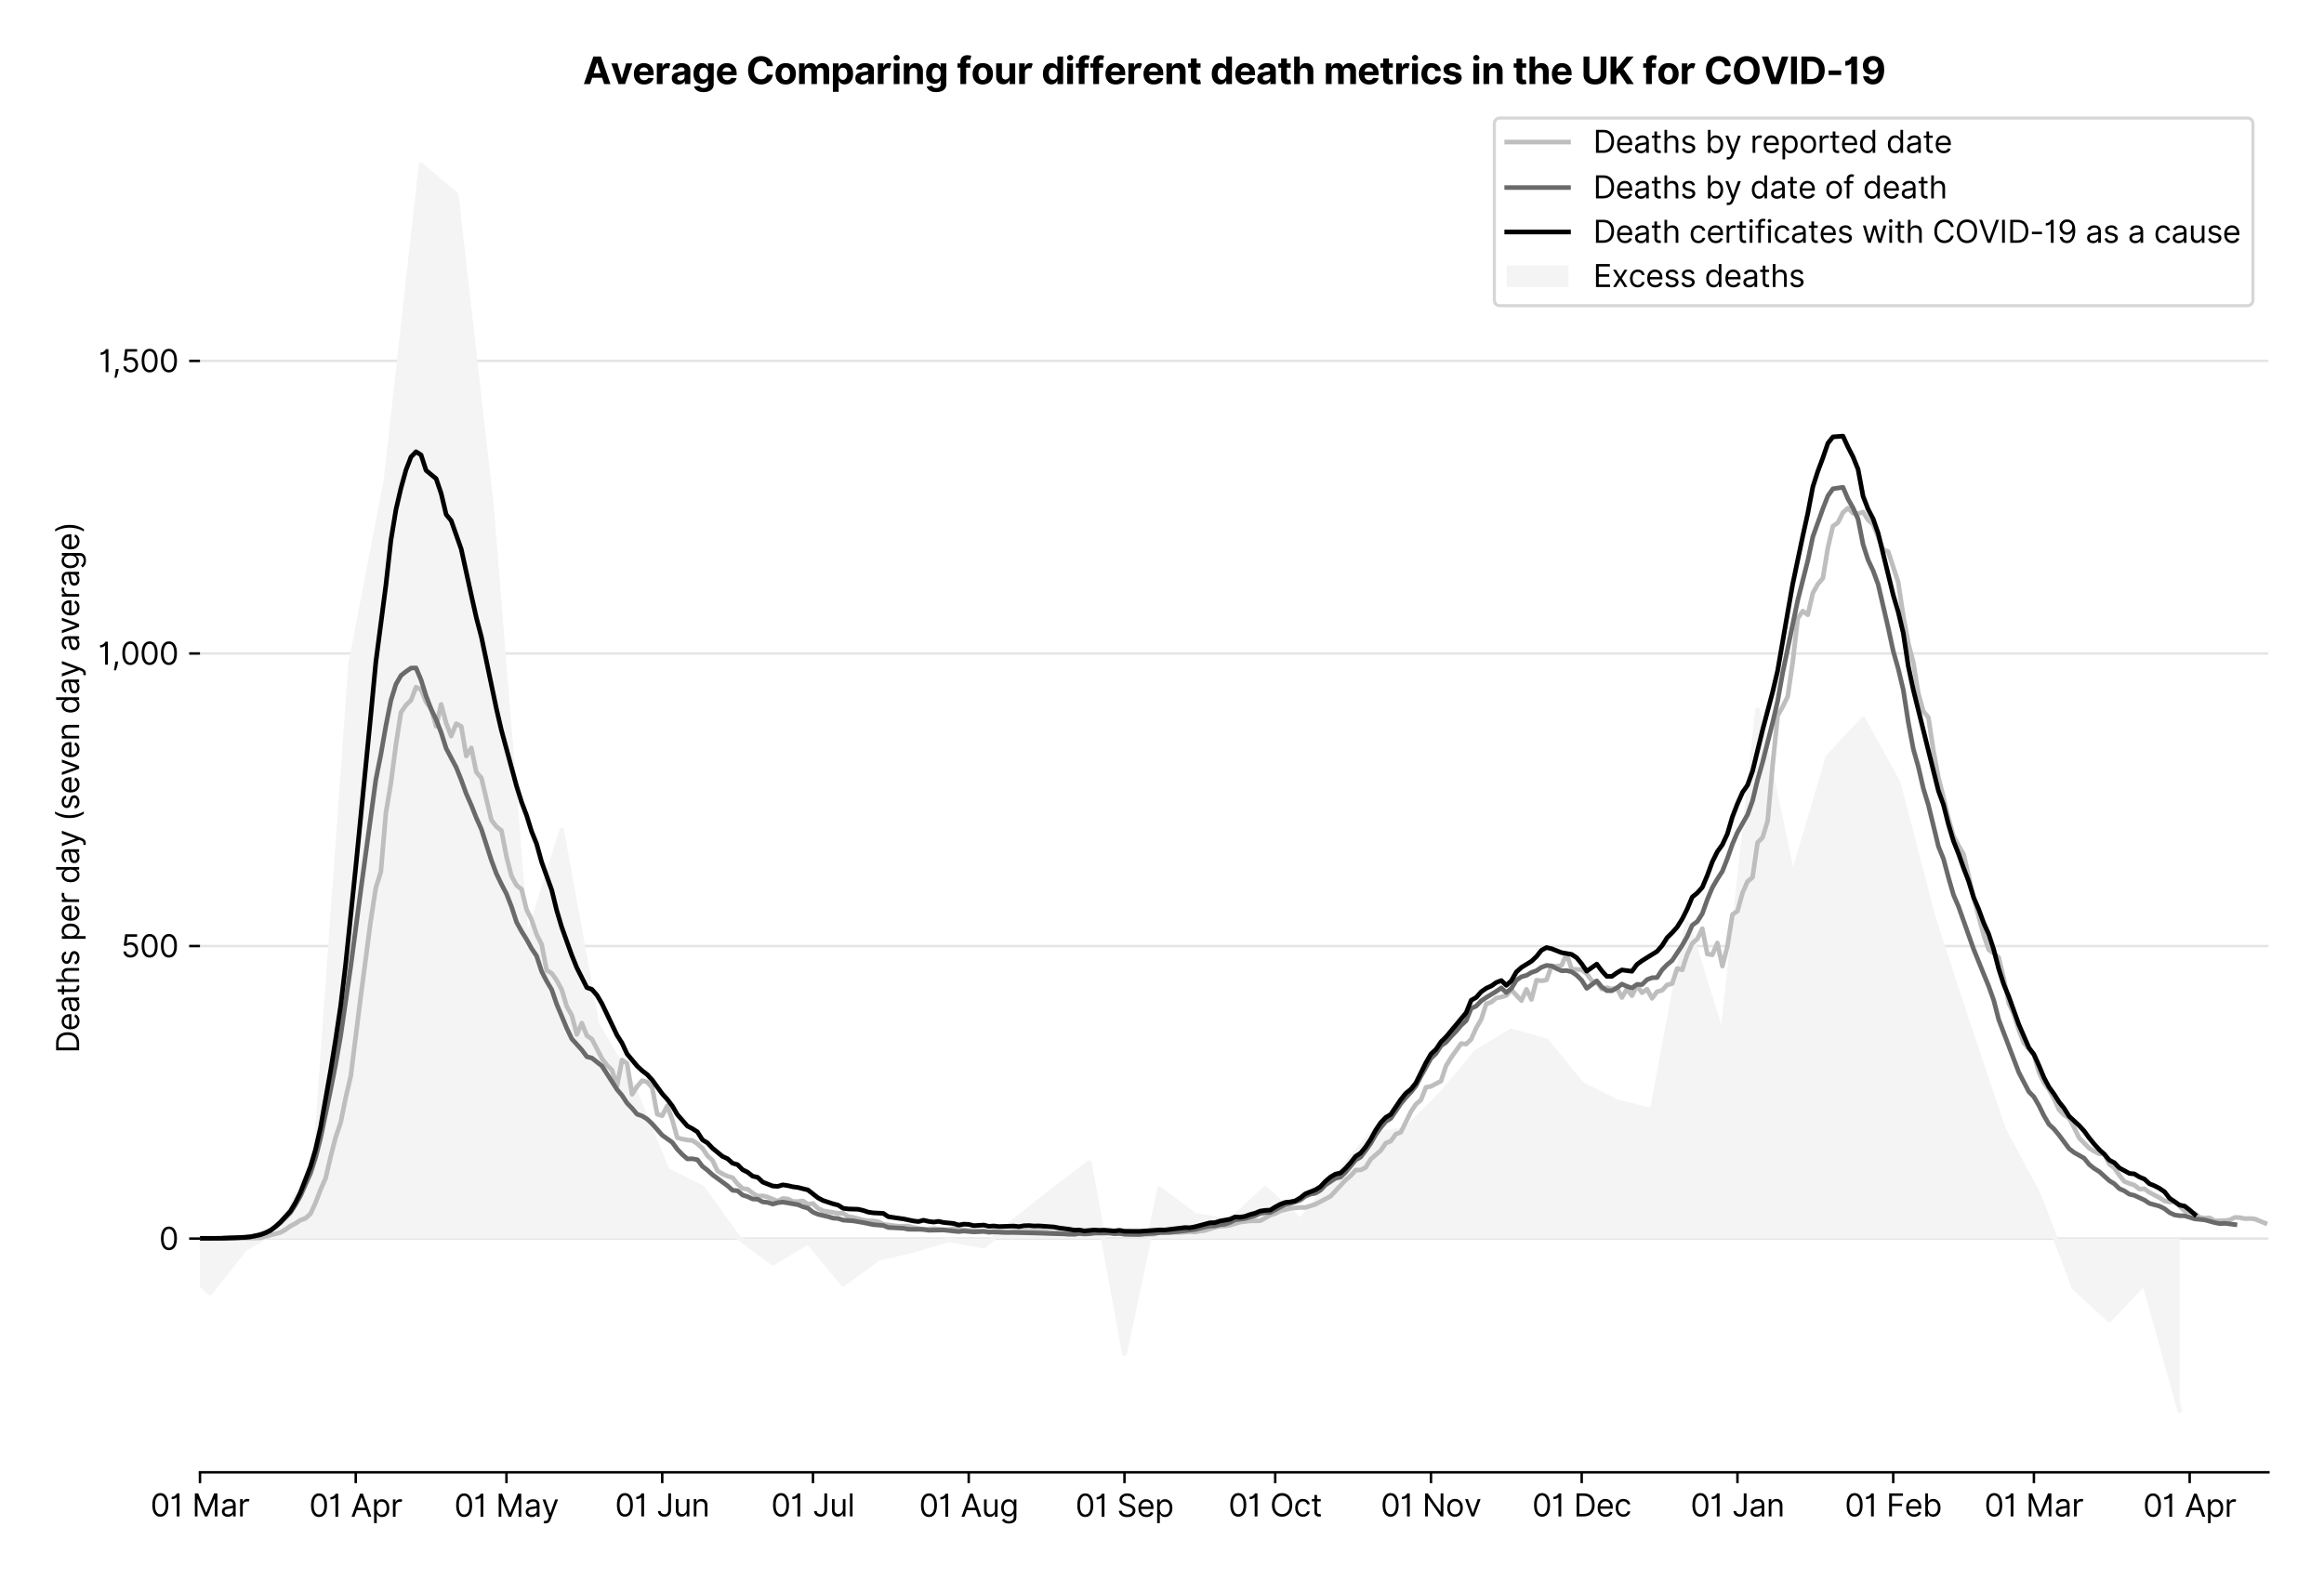 <?xml version="1.0" encoding="utf-8" standalone="no"?>
<!DOCTYPE svg PUBLIC "-//W3C//DTD SVG 1.1//EN"
  "http://www.w3.org/Graphics/SVG/1.1/DTD/svg11.dtd">
<svg version="1.1" viewBox="0 0 752.339 511.276" xmlns="http://www.w3.org/2000/svg" xmlns:xlink="http://www.w3.org/1999/xlink">
 <defs>
  <style type="text/css">*{stroke-linecap:butt;stroke-linejoin:round;}</style>
 </defs>
 <g id="figure_1">
  <g id="patch_1">
   <path d="M 0 511.276 
L 752.339 511.276 
L 752.339 0 
L 0 0 
z
" style="fill:#ffffff;"/>
  </g>
  <g id="axes_1">
   <g id="patch_2">
    <path d="M 64.739 476.745 
L 734.339 476.745 
L 734.339 33.225 
L 64.739 33.225 
z
" style="fill:#ffffff;"/>
   </g>
   <g id="matplotlib.axis_1">
    <g id="xtick_1">
     <g id="line2d_1">
      <defs>
       <path d="M 0 0 
L 0 3.5 
" id="m7848c97f34" style="stroke:#000000;stroke-width:0.8;"/>
      </defs>
      <g>
       <use style="stroke:#000000;stroke-width:0.8;" x="64.739" xlink:href="#m7848c97f34" y="476.745"/>
      </g>
     </g>
     <g id="text_1">
      <!-- 01 Mar -->
      <g transform="translate(48.702 491.018)scale(0.1 -0.1)">
       <defs>
        <path d="M 2000 -64 
Q 1230 -64 806 561 
Q 382 1186 382 2327 
Q 382 3459 809 4088 
Q 1236 4718 2000 4718 
Q 2764 4718 3191 4088 
Q 3618 3459 3618 2327 
Q 3618 1186 3194 561 
Q 2771 -64 2000 -64 
z
M 2000 436 
Q 2509 436 2791 927 
Q 3073 1418 3073 2327 
Q 3073 3234 2789 3730 
Q 2505 4227 2000 4227 
Q 1496 4227 1211 3730 
Q 927 3234 927 2327 
Q 927 1418 1210 927 
Q 1493 436 2000 436 
z
" id="Inter-Regular-30" transform="scale(0.016)"/>
        <path d="M 1973 4655 
L 1973 0 
L 1409 0 
L 1409 3836 
L 1373 3836 
Q 1341 3773 1209 3692 
Q 1077 3611 868 3551 
Q 659 3491 391 3491 
L 391 3964 
Q 661 3964 859 4061 
Q 1057 4159 1190 4291 
Q 1323 4423 1392 4529 
Q 1461 4636 1473 4655 
L 1973 4655 
z
" id="Inter-Regular-31" transform="scale(0.016)"/>
        <path id="Inter-Regular-20" transform="scale(0.016)"/>
        <path d="M 564 4655 
L 1236 4655 
L 2818 791 
L 2873 791 
L 4455 4655 
L 5127 4655 
L 5127 0 
L 4600 0 
L 4600 3536 
L 4555 3536 
L 3100 0 
L 2591 0 
L 1136 3536 
L 1091 3536 
L 1091 0 
L 564 0 
L 564 4655 
z
" id="Inter-Regular-4d" transform="scale(0.016)"/>
        <path d="M 1518 -82 
Q 1186 -82 916 44 
Q 646 170 486 410 
Q 327 650 327 991 
Q 327 1291 445 1478 
Q 564 1666 761 1773 
Q 959 1880 1199 1933 
Q 1439 1986 1682 2018 
Q 2000 2059 2199 2080 
Q 2398 2102 2490 2154 
Q 2582 2207 2582 2336 
L 2582 2355 
Q 2582 2691 2399 2877 
Q 2216 3064 1846 3064 
Q 1461 3064 1243 2895 
Q 1025 2727 936 2536 
L 427 2718 
Q 564 3036 792 3214 
Q 1021 3393 1292 3464 
Q 1564 3536 1827 3536 
Q 1996 3536 2215 3496 
Q 2434 3457 2640 3334 
Q 2846 3211 2982 2963 
Q 3118 2716 3118 2300 
L 3118 0 
L 2582 0 
L 2582 473 
L 2555 473 
Q 2500 359 2373 229 
Q 2246 100 2034 9 
Q 1823 -82 1518 -82 
z
M 1600 400 
Q 1918 400 2137 525 
Q 2357 650 2469 847 
Q 2582 1045 2582 1264 
L 2582 1755 
Q 2548 1714 2433 1681 
Q 2318 1648 2169 1624 
Q 2021 1600 1881 1583 
Q 1741 1566 1655 1555 
Q 1446 1527 1265 1467 
Q 1084 1407 974 1287 
Q 864 1168 864 964 
Q 864 684 1072 542 
Q 1280 400 1600 400 
z
" id="Inter-Regular-61" transform="scale(0.016)"/>
        <path d="M 491 0 
L 491 3491 
L 1009 3491 
L 1009 2964 
L 1046 2964 
Q 1139 3223 1389 3384 
Q 1639 3545 1955 3545 
Q 2100 3545 2209 3511 
Q 2318 3477 2400 3418 
L 2218 2964 
Q 2161 2993 2085 3010 
Q 2009 3027 1909 3027 
Q 1527 3027 1277 2794 
Q 1027 2561 1027 2209 
L 1027 0 
L 491 0 
z
" id="Inter-Regular-72" transform="scale(0.016)"/>
       </defs>
       <use xlink:href="#Inter-Regular-30"/>
       <use x="62.5" xlink:href="#Inter-Regular-31"/>
       <use x="106.676" xlink:href="#Inter-Regular-20"/>
       <use x="134.801" xlink:href="#Inter-Regular-4d"/>
       <use x="225.994" xlink:href="#Inter-Regular-61"/>
       <use x="282.386" xlink:href="#Inter-Regular-72"/>
      </g>
     </g>
    </g>
    <g id="xtick_2">
     <g id="line2d_2">
      <g>
       <use style="stroke:#000000;stroke-width:0.8;" x="115.162" xlink:href="#m7848c97f34" y="476.745"/>
      </g>
     </g>
     <g id="text_2">
      <!-- 01 Apr -->
      <g transform="translate(100.077 491.117)scale(0.1 -0.1)">
       <defs>
        <path d="M 755 0 
L 164 0 
L 1873 4655 
L 2455 4655 
L 4164 0 
L 3573 0 
L 3105 1318 
L 1223 1318 
L 755 0 
z
M 1400 1818 
L 2927 1818 
L 2182 3918 
L 2146 3918 
L 1400 1818 
z
" id="Inter-Regular-41" transform="scale(0.016)"/>
        <path d="M 491 -1309 
L 491 3491 
L 1009 3491 
L 1009 2936 
L 1073 2936 
Q 1132 3027 1237 3169 
Q 1343 3311 1542 3423 
Q 1741 3536 2082 3536 
Q 2523 3536 2859 3315 
Q 3196 3095 3384 2690 
Q 3573 2286 3573 1736 
Q 3573 1182 3384 776 
Q 3196 370 2861 148 
Q 2527 -73 2091 -73 
Q 1755 -73 1552 39 
Q 1350 152 1241 296 
Q 1132 441 1073 536 
L 1027 536 
L 1027 -1309 
L 491 -1309 
z
M 1018 1745 
Q 1018 1152 1276 780 
Q 1534 409 2018 409 
Q 2355 409 2581 587 
Q 2807 766 2921 1069 
Q 3036 1373 3036 1745 
Q 3036 2114 2923 2410 
Q 2811 2707 2585 2881 
Q 2359 3055 2018 3055 
Q 1527 3055 1272 2693 
Q 1018 2332 1018 1745 
z
" id="Inter-Regular-70" transform="scale(0.016)"/>
       </defs>
       <use xlink:href="#Inter-Regular-30"/>
       <use x="62.5" xlink:href="#Inter-Regular-31"/>
       <use x="106.676" xlink:href="#Inter-Regular-20"/>
       <use x="134.801" xlink:href="#Inter-Regular-41"/>
       <use x="202.415" xlink:href="#Inter-Regular-70"/>
       <use x="263.352" xlink:href="#Inter-Regular-72"/>
      </g>
     </g>
    </g>
    <g id="xtick_3">
     <g id="line2d_3">
      <g>
       <use style="stroke:#000000;stroke-width:0.8;" x="163.958" xlink:href="#m7848c97f34" y="476.745"/>
      </g>
     </g>
     <g id="text_3">
      <!-- 01 May -->
      <g transform="translate(147.055 491.117)scale(0.1 -0.1)">
       <defs>
        <path d="M 818 -1355 
Q 682 -1355 575 -1333 
Q 468 -1311 427 -1291 
L 564 -818 
Q 857 -893 1053 -814 
Q 1250 -736 1391 -345 
L 1509 -18 
L 218 3491 
L 800 3491 
L 1764 709 
L 1800 709 
L 2764 3491 
L 3346 3491 
L 1846 -564 
Q 1550 -1355 818 -1355 
z
" id="Inter-Regular-79" transform="scale(0.016)"/>
       </defs>
       <use xlink:href="#Inter-Regular-30"/>
       <use x="62.5" xlink:href="#Inter-Regular-31"/>
       <use x="106.676" xlink:href="#Inter-Regular-20"/>
       <use x="134.801" xlink:href="#Inter-Regular-4d"/>
       <use x="225.994" xlink:href="#Inter-Regular-61"/>
       <use x="282.386" xlink:href="#Inter-Regular-79"/>
      </g>
     </g>
    </g>
    <g id="xtick_4">
     <g id="line2d_4">
      <g>
       <use style="stroke:#000000;stroke-width:0.8;" x="214.381" xlink:href="#m7848c97f34" y="476.745"/>
      </g>
     </g>
     <g id="text_4">
      <!-- 01 Jun -->
      <g transform="translate(199.097 491.018)scale(0.1 -0.1)">
       <defs>
        <path d="M 2346 4655 
L 2909 4655 
L 2909 1327 
Q 2909 657 2549 296 
Q 2189 -64 1582 -64 
Q 1200 -64 902 76 
Q 605 216 434 475 
Q 264 734 264 1091 
L 818 1091 
Q 818 795 1034 615 
Q 1250 436 1582 436 
Q 1948 436 2147 664 
Q 2346 893 2346 1327 
L 2346 4655 
z
" id="Inter-Regular-4a" transform="scale(0.016)"/>
        <path d="M 2691 1427 
L 2691 3491 
L 3227 3491 
L 3227 0 
L 2691 0 
L 2691 591 
L 2655 591 
Q 2532 325 2273 140 
Q 2014 -45 1618 -45 
Q 1127 -45 809 280 
Q 491 605 491 1273 
L 491 3491 
L 1027 3491 
L 1027 1309 
Q 1027 927 1242 700 
Q 1457 473 1791 473 
Q 1991 473 2199 575 
Q 2407 677 2549 888 
Q 2691 1100 2691 1427 
z
" id="Inter-Regular-75" transform="scale(0.016)"/>
        <path d="M 1027 2100 
L 1027 0 
L 491 0 
L 491 3491 
L 1009 3491 
L 1009 2945 
L 1055 2945 
Q 1177 3211 1427 3373 
Q 1677 3536 2073 3536 
Q 2602 3536 2928 3211 
Q 3255 2886 3255 2218 
L 3255 0 
L 2718 0 
L 2718 2182 
Q 2718 2593 2504 2824 
Q 2291 3055 1918 3055 
Q 1534 3055 1280 2806 
Q 1027 2557 1027 2100 
z
" id="Inter-Regular-6e" transform="scale(0.016)"/>
       </defs>
       <use xlink:href="#Inter-Regular-30"/>
       <use x="62.5" xlink:href="#Inter-Regular-31"/>
       <use x="106.676" xlink:href="#Inter-Regular-20"/>
       <use x="134.801" xlink:href="#Inter-Regular-4a"/>
       <use x="189.063" xlink:href="#Inter-Regular-75"/>
       <use x="247.159" xlink:href="#Inter-Regular-6e"/>
      </g>
     </g>
    </g>
    <g id="xtick_5">
     <g id="line2d_5">
      <g>
       <use style="stroke:#000000;stroke-width:0.8;" x="263.178" xlink:href="#m7848c97f34" y="476.745"/>
      </g>
     </g>
     <g id="text_5">
      <!-- 01 Jul -->
      <g transform="translate(249.634 491.018)scale(0.1 -0.1)">
       <defs>
        <path d="M 1027 4655 
L 1027 0 
L 491 0 
L 491 4655 
L 1027 4655 
z
" id="Inter-Regular-6c" transform="scale(0.016)"/>
       </defs>
       <use xlink:href="#Inter-Regular-30"/>
       <use x="62.5" xlink:href="#Inter-Regular-31"/>
       <use x="106.676" xlink:href="#Inter-Regular-20"/>
       <use x="134.801" xlink:href="#Inter-Regular-4a"/>
       <use x="189.063" xlink:href="#Inter-Regular-75"/>
       <use x="247.159" xlink:href="#Inter-Regular-6c"/>
      </g>
     </g>
    </g>
    <g id="xtick_6">
     <g id="line2d_6">
      <g>
       <use style="stroke:#000000;stroke-width:0.8;" x="313.601" xlink:href="#m7848c97f34" y="476.745"/>
      </g>
     </g>
     <g id="text_6">
      <!-- 01 Aug -->
      <g transform="translate(297.529 491.117)scale(0.1 -0.1)">
       <defs>
        <path d="M 1900 -1382 
Q 1316 -1382 976 -1169 
Q 636 -957 473 -682 
L 900 -382 
Q 973 -477 1084 -601 
Q 1196 -725 1390 -817 
Q 1584 -909 1900 -909 
Q 2323 -909 2598 -704 
Q 2873 -500 2873 -64 
L 2873 645 
L 2827 645 
Q 2768 550 2660 410 
Q 2552 270 2351 162 
Q 2150 55 1809 55 
Q 1386 55 1051 255 
Q 716 455 521 836 
Q 327 1218 327 1764 
Q 327 2300 516 2699 
Q 705 3098 1041 3317 
Q 1377 3536 1818 3536 
Q 2159 3536 2360 3423 
Q 2561 3311 2669 3169 
Q 2777 3027 2836 2936 
L 2891 2936 
L 2891 3491 
L 3409 3491 
L 3409 -100 
Q 3409 -550 3205 -833 
Q 3002 -1116 2660 -1249 
Q 2318 -1382 1900 -1382 
z
M 1882 536 
Q 2366 536 2624 864 
Q 2882 1193 2882 1773 
Q 2882 2339 2627 2697 
Q 2373 3055 1882 3055 
Q 1541 3055 1315 2882 
Q 1089 2709 976 2418 
Q 864 2127 864 1773 
Q 864 1227 1120 881 
Q 1377 536 1882 536 
z
" id="Inter-Regular-67" transform="scale(0.016)"/>
       </defs>
       <use xlink:href="#Inter-Regular-30"/>
       <use x="62.5" xlink:href="#Inter-Regular-31"/>
       <use x="106.676" xlink:href="#Inter-Regular-20"/>
       <use x="134.801" xlink:href="#Inter-Regular-41"/>
       <use x="202.415" xlink:href="#Inter-Regular-75"/>
       <use x="260.511" xlink:href="#Inter-Regular-67"/>
      </g>
     </g>
    </g>
    <g id="xtick_7">
     <g id="line2d_7">
      <g>
       <use style="stroke:#000000;stroke-width:0.8;" x="364.023" xlink:href="#m7848c97f34" y="476.745"/>
      </g>
     </g>
     <g id="text_7">
      <!-- 01 Sep -->
      <g transform="translate(348.136 491.117)scale(0.1 -0.1)">
       <defs>
        <path d="M 3109 3491 
Q 3068 3836 2777 4027 
Q 2486 4218 2064 4218 
Q 1600 4218 1318 3999 
Q 1036 3780 1036 3445 
Q 1036 3195 1189 3042 
Q 1343 2889 1553 2803 
Q 1764 2718 1936 2673 
L 2409 2545 
Q 2591 2498 2815 2414 
Q 3039 2330 3244 2185 
Q 3450 2041 3584 1816 
Q 3718 1591 3718 1264 
Q 3718 886 3521 581 
Q 3325 277 2949 97 
Q 2573 -82 2036 -82 
Q 1286 -82 845 272 
Q 405 627 364 1200 
L 946 1200 
Q 968 936 1124 764 
Q 1280 593 1519 510 
Q 1759 427 2036 427 
Q 2359 427 2616 533 
Q 2873 639 3023 828 
Q 3173 1018 3173 1273 
Q 3173 1505 3043 1650 
Q 2914 1795 2702 1886 
Q 2491 1977 2246 2045 
L 1673 2209 
Q 1127 2366 809 2657 
Q 491 2948 491 3418 
Q 491 3809 703 4101 
Q 916 4393 1276 4555 
Q 1636 4718 2082 4718 
Q 2532 4718 2882 4558 
Q 3232 4398 3437 4120 
Q 3643 3843 3655 3491 
L 3109 3491 
z
" id="Inter-Regular-53" transform="scale(0.016)"/>
        <path d="M 1955 -73 
Q 1450 -73 1085 151 
Q 721 375 524 778 
Q 327 1182 327 1718 
Q 327 2255 524 2665 
Q 721 3075 1074 3305 
Q 1427 3536 1900 3536 
Q 2173 3536 2439 3445 
Q 2705 3355 2923 3151 
Q 3141 2948 3270 2614 
Q 3400 2280 3400 1791 
L 3400 1564 
L 866 1564 
Q 884 1005 1183 707 
Q 1482 409 1955 409 
Q 2271 409 2498 545 
Q 2725 682 2827 955 
L 3346 809 
Q 3223 414 2854 170 
Q 2486 -73 1955 -73 
z
M 866 2027 
L 2855 2027 
Q 2855 2470 2595 2762 
Q 2336 3055 1900 3055 
Q 1593 3055 1368 2911 
Q 1143 2768 1013 2533 
Q 884 2298 866 2027 
z
" id="Inter-Regular-65" transform="scale(0.016)"/>
       </defs>
       <use xlink:href="#Inter-Regular-30"/>
       <use x="62.5" xlink:href="#Inter-Regular-31"/>
       <use x="106.676" xlink:href="#Inter-Regular-20"/>
       <use x="134.801" xlink:href="#Inter-Regular-53"/>
       <use x="198.58" xlink:href="#Inter-Regular-65"/>
       <use x="256.818" xlink:href="#Inter-Regular-70"/>
      </g>
     </g>
    </g>
    <g id="xtick_8">
     <g id="line2d_8">
      <g>
       <use style="stroke:#000000;stroke-width:0.8;" x="412.82" xlink:href="#m7848c97f34" y="476.745"/>
      </g>
     </g>
     <g id="text_8">
      <!-- 01 Oct -->
      <g transform="translate(397.664 491.018)scale(0.1 -0.1)">
       <defs>
        <path d="M 4491 2327 
Q 4491 1591 4225 1054 
Q 3959 518 3495 227 
Q 3032 -64 2436 -64 
Q 1841 -64 1377 227 
Q 914 518 648 1054 
Q 382 1591 382 2327 
Q 382 3064 648 3600 
Q 914 4136 1377 4427 
Q 1841 4718 2436 4718 
Q 3032 4718 3495 4427 
Q 3959 4136 4225 3600 
Q 4491 3064 4491 2327 
z
M 3946 2327 
Q 3946 2932 3744 3348 
Q 3543 3764 3201 3977 
Q 2859 4191 2436 4191 
Q 2014 4191 1672 3977 
Q 1330 3764 1128 3348 
Q 927 2932 927 2327 
Q 927 1723 1128 1307 
Q 1330 891 1672 677 
Q 2014 464 2436 464 
Q 2859 464 3201 677 
Q 3543 891 3744 1307 
Q 3946 1723 3946 2327 
z
" id="Inter-Regular-4f" transform="scale(0.016)"/>
        <path d="M 1909 -73 
Q 1418 -73 1063 159 
Q 709 391 518 798 
Q 327 1205 327 1727 
Q 327 2259 524 2667 
Q 721 3075 1074 3305 
Q 1427 3536 1900 3536 
Q 2268 3536 2563 3400 
Q 2859 3264 3047 3018 
Q 3236 2773 3282 2445 
L 2746 2445 
Q 2684 2684 2474 2869 
Q 2264 3055 1909 3055 
Q 1439 3055 1151 2697 
Q 864 2339 864 1745 
Q 864 1139 1148 774 
Q 1432 409 1909 409 
Q 2223 409 2447 570 
Q 2671 732 2746 1018 
L 3282 1018 
Q 3236 709 3058 462 
Q 2880 216 2588 71 
Q 2296 -73 1909 -73 
z
" id="Inter-Regular-63" transform="scale(0.016)"/>
        <path d="M 2009 3491 
L 2009 3036 
L 1264 3036 
L 1264 1000 
Q 1264 773 1331 660 
Q 1398 548 1503 510 
Q 1609 473 1727 473 
Q 1816 473 1873 483 
Q 1930 493 1964 500 
L 2073 18 
Q 2018 -2 1920 -23 
Q 1823 -45 1673 -45 
Q 1446 -45 1228 52 
Q 1011 150 869 350 
Q 727 550 727 855 
L 727 3036 
L 200 3036 
L 200 3491 
L 727 3491 
L 727 4327 
L 1264 4327 
L 1264 3491 
L 2009 3491 
z
" id="Inter-Regular-74" transform="scale(0.016)"/>
       </defs>
       <use xlink:href="#Inter-Regular-30"/>
       <use x="62.5" xlink:href="#Inter-Regular-31"/>
       <use x="106.676" xlink:href="#Inter-Regular-20"/>
       <use x="134.801" xlink:href="#Inter-Regular-4f"/>
       <use x="210.938" xlink:href="#Inter-Regular-63"/>
       <use x="266.761" xlink:href="#Inter-Regular-74"/>
      </g>
     </g>
    </g>
    <g id="xtick_9">
     <g id="line2d_9">
      <g>
       <use style="stroke:#000000;stroke-width:0.8;" x="463.243" xlink:href="#m7848c97f34" y="476.745"/>
      </g>
     </g>
     <g id="text_9">
      <!-- 01 Nov -->
      <g transform="translate(446.972 491.018)scale(0.1 -0.1)">
       <defs>
        <path d="M 4255 4655 
L 4255 0 
L 3709 0 
L 1173 3655 
L 1127 3655 
L 1127 0 
L 564 0 
L 564 4655 
L 1109 4655 
L 3655 991 
L 3700 991 
L 3700 4655 
L 4255 4655 
z
" id="Inter-Regular-4e" transform="scale(0.016)"/>
        <path d="M 1909 -73 
Q 1436 -73 1080 152 
Q 725 377 526 781 
Q 327 1186 327 1727 
Q 327 2273 526 2679 
Q 725 3086 1080 3311 
Q 1436 3536 1909 3536 
Q 2382 3536 2737 3311 
Q 3093 3086 3292 2679 
Q 3491 2273 3491 1727 
Q 3491 1186 3292 781 
Q 3093 377 2737 152 
Q 2382 -73 1909 -73 
z
M 1909 409 
Q 2268 409 2500 593 
Q 2732 777 2843 1077 
Q 2955 1377 2955 1727 
Q 2955 2077 2843 2379 
Q 2732 2682 2500 2868 
Q 2268 3055 1909 3055 
Q 1550 3055 1318 2868 
Q 1086 2682 975 2379 
Q 864 2077 864 1727 
Q 864 1377 975 1077 
Q 1086 777 1318 593 
Q 1550 409 1909 409 
z
" id="Inter-Regular-6f" transform="scale(0.016)"/>
        <path d="M 3346 3491 
L 2055 0 
L 1509 0 
L 218 3491 
L 800 3491 
L 1764 709 
L 1800 709 
L 2764 3491 
L 3346 3491 
z
" id="Inter-Regular-76" transform="scale(0.016)"/>
       </defs>
       <use xlink:href="#Inter-Regular-30"/>
       <use x="62.5" xlink:href="#Inter-Regular-31"/>
       <use x="106.676" xlink:href="#Inter-Regular-20"/>
       <use x="134.801" xlink:href="#Inter-Regular-4e"/>
       <use x="210.085" xlink:href="#Inter-Regular-6f"/>
       <use x="269.744" xlink:href="#Inter-Regular-76"/>
      </g>
     </g>
    </g>
    <g id="xtick_10">
     <g id="line2d_10">
      <g>
       <use style="stroke:#000000;stroke-width:0.8;" x="512.039" xlink:href="#m7848c97f34" y="476.745"/>
      </g>
     </g>
     <g id="text_10">
      <!-- 01 Dec -->
      <g transform="translate(496.002 491.018)scale(0.1 -0.1)">
       <defs>
        <path d="M 2000 0 
L 564 0 
L 564 4655 
L 2064 4655 
Q 2741 4655 3223 4376 
Q 3705 4098 3961 3578 
Q 4218 3059 4218 2336 
Q 4218 1609 3959 1085 
Q 3700 561 3204 280 
Q 2709 0 2000 0 
z
M 1127 500 
L 1964 500 
Q 2830 500 3251 992 
Q 3673 1484 3673 2336 
Q 3673 3182 3259 3668 
Q 2846 4155 2027 4155 
L 1127 4155 
L 1127 500 
z
" id="Inter-Regular-44" transform="scale(0.016)"/>
       </defs>
       <use xlink:href="#Inter-Regular-30"/>
       <use x="62.5" xlink:href="#Inter-Regular-31"/>
       <use x="106.676" xlink:href="#Inter-Regular-20"/>
       <use x="134.801" xlink:href="#Inter-Regular-44"/>
       <use x="206.676" xlink:href="#Inter-Regular-65"/>
       <use x="264.915" xlink:href="#Inter-Regular-63"/>
      </g>
     </g>
    </g>
    <g id="xtick_11">
     <g id="line2d_11">
      <g>
       <use style="stroke:#000000;stroke-width:0.8;" x="562.462" xlink:href="#m7848c97f34" y="476.745"/>
      </g>
     </g>
     <g id="text_11">
      <!-- 01 Jan -->
      <g transform="translate(547.263 491.018)scale(0.1 -0.1)">
       <use xlink:href="#Inter-Regular-30"/>
       <use x="62.5" xlink:href="#Inter-Regular-31"/>
       <use x="106.676" xlink:href="#Inter-Regular-20"/>
       <use x="134.801" xlink:href="#Inter-Regular-4a"/>
       <use x="189.063" xlink:href="#Inter-Regular-61"/>
       <use x="245.455" xlink:href="#Inter-Regular-6e"/>
      </g>
     </g>
    </g>
    <g id="xtick_12">
     <g id="line2d_12">
      <g>
       <use style="stroke:#000000;stroke-width:0.8;" x="612.885" xlink:href="#m7848c97f34" y="476.745"/>
      </g>
     </g>
     <g id="text_12">
      <!-- 01 Feb -->
      <g transform="translate(597.196 491.018)scale(0.1 -0.1)">
       <defs>
        <path d="M 564 0 
L 564 4655 
L 3355 4655 
L 3355 4155 
L 1127 4155 
L 1127 2582 
L 3146 2582 
L 3146 2082 
L 1127 2082 
L 1127 0 
L 564 0 
z
" id="Inter-Regular-46" transform="scale(0.016)"/>
        <path d="M 564 0 
L 564 4655 
L 1100 4655 
L 1100 2936 
L 1146 2936 
Q 1205 3027 1310 3169 
Q 1416 3311 1615 3423 
Q 1814 3536 2155 3536 
Q 2596 3536 2932 3315 
Q 3268 3095 3457 2690 
Q 3646 2286 3646 1736 
Q 3646 1182 3457 776 
Q 3268 370 2934 148 
Q 2600 -73 2164 -73 
Q 1827 -73 1625 39 
Q 1423 152 1314 296 
Q 1205 441 1146 536 
L 1082 536 
L 1082 0 
L 564 0 
z
M 1091 1745 
Q 1091 1152 1349 780 
Q 1607 409 2091 409 
Q 2427 409 2653 587 
Q 2880 766 2994 1069 
Q 3109 1373 3109 1745 
Q 3109 2114 2996 2410 
Q 2884 2707 2658 2881 
Q 2432 3055 2091 3055 
Q 1600 3055 1345 2693 
Q 1091 2332 1091 1745 
z
" id="Inter-Regular-62" transform="scale(0.016)"/>
       </defs>
       <use xlink:href="#Inter-Regular-30"/>
       <use x="62.5" xlink:href="#Inter-Regular-31"/>
       <use x="106.676" xlink:href="#Inter-Regular-20"/>
       <use x="134.801" xlink:href="#Inter-Regular-46"/>
       <use x="193.466" xlink:href="#Inter-Regular-65"/>
       <use x="251.705" xlink:href="#Inter-Regular-62"/>
      </g>
     </g>
    </g>
    <g id="xtick_13">
     <g id="line2d_13">
      <g>
       <use style="stroke:#000000;stroke-width:0.8;" x="658.428" xlink:href="#m7848c97f34" y="476.745"/>
      </g>
     </g>
     <g id="text_13">
      <!-- 01 Mar -->
      <g transform="translate(642.391 491.018)scale(0.1 -0.1)">
       <use xlink:href="#Inter-Regular-30"/>
       <use x="62.5" xlink:href="#Inter-Regular-31"/>
       <use x="106.676" xlink:href="#Inter-Regular-20"/>
       <use x="134.801" xlink:href="#Inter-Regular-4d"/>
       <use x="225.994" xlink:href="#Inter-Regular-61"/>
       <use x="282.386" xlink:href="#Inter-Regular-72"/>
      </g>
     </g>
    </g>
    <g id="xtick_14">
     <g id="line2d_14">
      <g>
       <use style="stroke:#000000;stroke-width:0.8;" x="708.851" xlink:href="#m7848c97f34" y="476.745"/>
      </g>
     </g>
     <g id="text_14">
      <!-- 01 Apr -->
      <g transform="translate(693.766 491.117)scale(0.1 -0.1)">
       <use xlink:href="#Inter-Regular-30"/>
       <use x="62.5" xlink:href="#Inter-Regular-31"/>
       <use x="106.676" xlink:href="#Inter-Regular-20"/>
       <use x="134.801" xlink:href="#Inter-Regular-41"/>
       <use x="202.415" xlink:href="#Inter-Regular-70"/>
       <use x="263.352" xlink:href="#Inter-Regular-72"/>
      </g>
     </g>
    </g>
   </g>
   <g id="matplotlib.axis_2">
    <g id="ytick_1">
     <g id="line2d_15">
      <path clip-path="url(#p0fbd8e1775)" d="M 64.739 401.069 
L 734.339 401.069 
" style="fill:none;stroke:#e5e5e5;stroke-linecap:square;stroke-width:0.8;"/>
     </g>
     <g id="line2d_16">
      <defs>
       <path d="M 0 0 
L -3.5 0 
" id="mfa118e9585" style="stroke:#000000;stroke-width:0.8;"/>
      </defs>
      <g>
       <use style="stroke:#000000;stroke-width:0.8;" x="64.739" xlink:href="#mfa118e9585" y="401.069"/>
      </g>
     </g>
     <g id="text_15">
      <!-- 0 -->
      <g transform="translate(51.489 404.706)scale(0.1 -0.1)">
       <use xlink:href="#Inter-Regular-30"/>
      </g>
     </g>
    </g>
    <g id="ytick_2">
     <g id="line2d_17">
      <path clip-path="url(#p0fbd8e1775)" d="M 64.739 306.332 
L 734.339 306.332 
" style="fill:none;stroke:#e5e5e5;stroke-linecap:square;stroke-width:0.8;"/>
     </g>
     <g id="line2d_18">
      <g>
       <use style="stroke:#000000;stroke-width:0.8;" x="64.739" xlink:href="#mfa118e9585" y="306.332"/>
      </g>
     </g>
     <g id="text_16">
      <!-- 500 -->
      <g transform="translate(39.159 309.969)scale(0.1 -0.1)">
       <defs>
        <path d="M 1936 -64 
Q 1536 -64 1216 95 
Q 896 255 702 532 
Q 509 809 491 1164 
L 1036 1164 
Q 1068 848 1324 642 
Q 1580 436 1936 436 
Q 2223 436 2447 570 
Q 2671 705 2799 940 
Q 2927 1175 2927 1473 
Q 2927 1777 2794 2017 
Q 2661 2257 2429 2395 
Q 2198 2534 1900 2536 
Q 1686 2539 1461 2472 
Q 1236 2405 1091 2300 
L 564 2364 
L 846 4655 
L 3264 4655 
L 3264 4155 
L 1318 4155 
L 1155 2782 
L 1182 2782 
Q 1325 2895 1541 2970 
Q 1757 3045 1991 3045 
Q 2418 3045 2753 2842 
Q 3089 2639 3281 2286 
Q 3473 1934 3473 1482 
Q 3473 1036 3274 687 
Q 3075 339 2727 137 
Q 2380 -64 1936 -64 
z
" id="Inter-Regular-35" transform="scale(0.016)"/>
       </defs>
       <use xlink:href="#Inter-Regular-35"/>
       <use x="60.795" xlink:href="#Inter-Regular-30"/>
       <use x="123.295" xlink:href="#Inter-Regular-30"/>
      </g>
     </g>
    </g>
    <g id="ytick_3">
     <g id="line2d_19">
      <path clip-path="url(#p0fbd8e1775)" d="M 64.739 211.596 
L 734.339 211.596 
" style="fill:none;stroke:#e5e5e5;stroke-linecap:square;stroke-width:0.8;"/>
     </g>
     <g id="line2d_20">
      <g>
       <use style="stroke:#000000;stroke-width:0.8;" x="64.739" xlink:href="#mfa118e9585" y="211.596"/>
      </g>
     </g>
     <g id="text_17">
      <!-- 1,000 -->
      <g transform="translate(31.773 215.232)scale(0.1 -0.1)">
       <defs>
        <path d="M 1291 636 
L 1255 391 
Q 1216 132 1137 -163 
Q 1059 -459 975 -720 
Q 891 -982 836 -1136 
L 427 -1136 
Q 457 -991 504 -752 
Q 552 -514 601 -219 
Q 650 75 682 382 
L 709 636 
L 1291 636 
z
" id="Inter-Regular-2c" transform="scale(0.016)"/>
       </defs>
       <use xlink:href="#Inter-Regular-31"/>
       <use x="44.176" xlink:href="#Inter-Regular-2c"/>
       <use x="72.159" xlink:href="#Inter-Regular-30"/>
       <use x="134.659" xlink:href="#Inter-Regular-30"/>
       <use x="197.159" xlink:href="#Inter-Regular-30"/>
      </g>
     </g>
    </g>
    <g id="ytick_4">
     <g id="line2d_21">
      <path clip-path="url(#p0fbd8e1775)" d="M 64.739 116.859 
L 734.339 116.859 
" style="fill:none;stroke:#e5e5e5;stroke-linecap:square;stroke-width:0.8;"/>
     </g>
     <g id="line2d_22">
      <g>
       <use style="stroke:#000000;stroke-width:0.8;" x="64.739" xlink:href="#mfa118e9585" y="116.859"/>
      </g>
     </g>
     <g id="text_18">
      <!-- 1,500 -->
      <g transform="translate(31.944 120.495)scale(0.1 -0.1)">
       <use xlink:href="#Inter-Regular-31"/>
       <use x="44.176" xlink:href="#Inter-Regular-2c"/>
       <use x="72.159" xlink:href="#Inter-Regular-35"/>
       <use x="132.955" xlink:href="#Inter-Regular-30"/>
       <use x="195.455" xlink:href="#Inter-Regular-30"/>
      </g>
     </g>
    </g>
    <g id="text_19">
     <!-- Deaths per day (seven day average) -->
     <g transform="translate(25.614 341.002)rotate(-90)scale(0.1 -0.1)">
      <defs>
       <path d="M 1027 2100 
L 1027 0 
L 491 0 
L 491 4655 
L 1027 4655 
L 1027 2945 
L 1073 2945 
Q 1196 3216 1442 3376 
Q 1689 3536 2100 3536 
Q 2636 3536 2963 3213 
Q 3291 2891 3291 2218 
L 3291 0 
L 2755 0 
L 2755 2182 
Q 2755 2598 2540 2826 
Q 2325 3055 1946 3055 
Q 1548 3055 1287 2806 
Q 1027 2557 1027 2100 
z
" id="Inter-Regular-68" transform="scale(0.016)"/>
       <path d="M 2964 2709 
L 2482 2573 
Q 2411 2755 2245 2914 
Q 2080 3073 1727 3073 
Q 1407 3073 1194 2926 
Q 982 2780 982 2555 
Q 982 2355 1127 2239 
Q 1273 2123 1582 2045 
L 2100 1918 
Q 3027 1691 3027 973 
Q 3027 673 2855 436 
Q 2684 200 2377 63 
Q 2071 -73 1664 -73 
Q 1130 -73 780 159 
Q 430 391 336 836 
L 846 964 
Q 989 400 1655 400 
Q 2030 400 2251 560 
Q 2473 720 2473 945 
Q 2473 1316 1955 1436 
L 1373 1573 
Q 893 1686 669 1926 
Q 446 2166 446 2527 
Q 446 2823 613 3050 
Q 780 3277 1069 3406 
Q 1359 3536 1727 3536 
Q 2246 3536 2542 3309 
Q 2839 3082 2964 2709 
z
" id="Inter-Regular-73" transform="scale(0.016)"/>
       <path d="M 1809 -73 
Q 1373 -73 1039 148 
Q 705 370 516 776 
Q 327 1182 327 1736 
Q 327 2286 516 2690 
Q 705 3095 1041 3315 
Q 1377 3536 1818 3536 
Q 2159 3536 2358 3423 
Q 2557 3311 2662 3169 
Q 2768 3027 2827 2936 
L 2873 2936 
L 2873 4655 
L 3409 4655 
L 3409 0 
L 2891 0 
L 2891 536 
L 2827 536 
Q 2768 441 2659 296 
Q 2550 152 2348 39 
Q 2146 -73 1809 -73 
z
M 1882 409 
Q 2366 409 2624 780 
Q 2882 1152 2882 1745 
Q 2882 2332 2627 2693 
Q 2373 3055 1882 3055 
Q 1541 3055 1315 2881 
Q 1089 2707 976 2410 
Q 864 2114 864 1745 
Q 864 1373 978 1069 
Q 1093 766 1319 587 
Q 1546 409 1882 409 
z
" id="Inter-Regular-64" transform="scale(0.016)"/>
       <path d="M 682 1964 
Q 682 2823 906 3544 
Q 1130 4266 1546 4873 
L 2018 4873 
Q 1800 4573 1623 4095 
Q 1446 3618 1341 3061 
Q 1236 2505 1236 1964 
Q 1236 1423 1341 866 
Q 1446 309 1623 -168 
Q 1800 -645 2018 -945 
L 1546 -945 
Q 1130 -339 906 383 
Q 682 1105 682 1964 
z
" id="Inter-Regular-28" transform="scale(0.016)"/>
       <path d="M 1638 1940 
Q 1638 1081 1414 359 
Q 1191 -362 775 -969 
L 302 -969 
Q 520 -669 697 -191 
Q 875 286 979 842 
Q 1084 1399 1084 1940 
Q 1084 2481 979 3038 
Q 875 3595 697 4072 
Q 520 4549 302 4849 
L 775 4849 
Q 1191 4243 1414 3521 
Q 1638 2799 1638 1940 
z
" id="Inter-Regular-29" transform="scale(0.016)"/>
      </defs>
      <use xlink:href="#Inter-Regular-44"/>
      <use x="71.875" xlink:href="#Inter-Regular-65"/>
      <use x="130.114" xlink:href="#Inter-Regular-61"/>
      <use x="186.506" xlink:href="#Inter-Regular-74"/>
      <use x="222.869" xlink:href="#Inter-Regular-68"/>
      <use x="281.96" xlink:href="#Inter-Regular-73"/>
      <use x="334.233" xlink:href="#Inter-Regular-20"/>
      <use x="362.358" xlink:href="#Inter-Regular-70"/>
      <use x="423.296" xlink:href="#Inter-Regular-65"/>
      <use x="481.534" xlink:href="#Inter-Regular-72"/>
      <use x="519.886" xlink:href="#Inter-Regular-20"/>
      <use x="548.011" xlink:href="#Inter-Regular-64"/>
      <use x="610.085" xlink:href="#Inter-Regular-61"/>
      <use x="666.477" xlink:href="#Inter-Regular-79"/>
      <use x="722.159" xlink:href="#Inter-Regular-20"/>
      <use x="750.284" xlink:href="#Inter-Regular-28"/>
      <use x="786.506" xlink:href="#Inter-Regular-73"/>
      <use x="838.779" xlink:href="#Inter-Regular-65"/>
      <use x="897.017" xlink:href="#Inter-Regular-76"/>
      <use x="952.699" xlink:href="#Inter-Regular-65"/>
      <use x="1010.938" xlink:href="#Inter-Regular-6e"/>
      <use x="1069.46" xlink:href="#Inter-Regular-20"/>
      <use x="1097.585" xlink:href="#Inter-Regular-64"/>
      <use x="1159.659" xlink:href="#Inter-Regular-61"/>
      <use x="1216.051" xlink:href="#Inter-Regular-79"/>
      <use x="1271.733" xlink:href="#Inter-Regular-20"/>
      <use x="1299.858" xlink:href="#Inter-Regular-61"/>
      <use x="1356.25" xlink:href="#Inter-Regular-76"/>
      <use x="1411.932" xlink:href="#Inter-Regular-65"/>
      <use x="1470.171" xlink:href="#Inter-Regular-72"/>
      <use x="1508.523" xlink:href="#Inter-Regular-61"/>
      <use x="1564.915" xlink:href="#Inter-Regular-67"/>
      <use x="1625.853" xlink:href="#Inter-Regular-65"/>
      <use x="1684.091" xlink:href="#Inter-Regular-29"/>
     </g>
    </g>
   </g>
   <g id="PolyCollection_1">
    <path clip-path="url(#p0fbd8e1775)" d="M -34.48 401.069 
L -34.48 401.069 
L -23.094 401.069 
L -11.709 401.069 
L -0.323 401.069 
L 11.063 401.069 
L 22.449 401.069 
L 33.835 401.069 
L 45.221 401.069 
L 56.606 401.069 
L 67.992 401.069 
L 79.378 401.069 
L 90.764 401.069 
L 102.15 401.069 
L 113.535 401.069 
L 124.921 401.069 
L 136.307 401.069 
L 147.693 401.069 
L 159.079 401.069 
L 170.465 401.069 
L 181.85 401.069 
L 193.236 401.069 
L 204.622 401.069 
L 216.008 401.069 
L 227.394 401.069 
L 238.779 401.069 
L 250.165 401.069 
L 261.551 401.069 
L 272.937 401.069 
L 284.323 401.069 
L 295.709 401.069 
L 307.094 401.069 
L 318.48 401.069 
L 329.866 401.069 
L 341.252 401.069 
L 352.638 401.069 
L 364.023 401.069 
L 375.409 401.069 
L 386.795 401.069 
L 398.181 401.069 
L 409.567 401.069 
L 420.953 401.069 
L 432.338 401.069 
L 443.724 401.069 
L 455.11 401.069 
L 466.496 401.069 
L 477.882 401.069 
L 489.267 401.069 
L 500.653 401.069 
L 512.039 401.069 
L 523.425 401.069 
L 534.811 401.069 
L 546.197 401.069 
L 557.582 401.069 
L 568.968 401.069 
L 580.354 401.069 
L 591.74 401.069 
L 603.126 401.069 
L 614.511 401.069 
L 625.897 401.069 
L 637.283 401.069 
L 648.669 401.069 
L 660.055 401.069 
L 671.441 401.069 
L 682.826 401.069 
L 694.212 401.069 
L 705.598 401.069 
L 705.598 401.069 
L 705.598 456.585 
L 694.212 415.469 
L 682.826 427.406 
L 671.441 416.985 
L 660.055 387.048 
L 648.669 365.827 
L 637.283 332.101 
L 625.897 297.238 
L 614.511 253.469 
L 603.126 232.817 
L 591.74 245.132 
L 580.354 283.785 
L 568.968 229.785 
L 557.582 335.511 
L 546.197 298.753 
L 534.811 359.574 
L 523.425 356.732 
L 512.039 351.048 
L 500.653 337.027 
L 489.267 333.806 
L 477.882 340.627 
L 466.496 354.269 
L 455.11 365.638 
L 443.724 367.343 
L 432.338 380.985 
L 420.953 395.196 
L 409.567 384.774 
L 398.181 395.385 
L 386.795 393.49 
L 375.409 384.964 
L 364.023 438.396 
L 352.638 376.438 
L 341.252 385.153 
L 329.866 394.059 
L 318.48 403.532 
L 307.094 401.448 
L 295.709 404.859 
L 284.323 407.511 
L 272.937 415.848 
L 261.551 402.206 
L 250.165 409.027 
L 238.779 400.501 
L 227.394 384.585 
L 216.008 378.901 
L 204.622 351.048 
L 193.236 331.532 
L 181.85 268.817 
L 170.465 305.006 
L 159.079 163.659 
L 147.693 63.048 
L 136.307 53.385 
L 124.921 155.701 
L 113.535 214.817 
L 102.15 374.353 
L 90.764 397.848 
L 79.378 404.29 
L 67.992 418.69 
L 56.606 408.269 
L 45.221 419.827 
L 33.835 418.311 
L 22.449 422.29 
L 11.063 417.174 
L -0.323 424.185 
L -11.709 407.322 
L -23.094 392.543 
L -34.48 399.743 
z
" style="fill:#f4f4f4;"/>
   </g>
   <g id="line2d_23">
    <path clip-path="url(#p0fbd8e1775)" d="M -1 423.182 
L -0.323 424.185 
L 11.063 417.174 
L 22.449 422.29 
L 33.835 418.311 
L 45.221 419.827 
L 56.606 408.269 
L 67.992 418.69 
L 79.378 404.29 
L 90.764 397.848 
L 102.15 374.353 
L 113.535 214.817 
L 124.921 155.701 
L 136.307 53.385 
L 147.693 63.048 
L 159.079 163.659 
L 170.465 305.006 
L 181.85 268.817 
L 193.236 331.532 
L 204.622 351.048 
L 216.008 378.901 
L 227.394 384.585 
L 238.779 400.501 
L 250.165 409.027 
L 261.551 402.206 
L 272.937 415.848 
L 284.323 407.511 
L 295.709 404.859 
L 307.094 401.448 
L 318.48 403.532 
L 329.866 394.059 
L 341.252 385.153 
L 352.638 376.438 
L 364.023 438.396 
L 375.409 384.964 
L 386.795 393.49 
L 398.181 395.385 
L 409.567 384.774 
L 420.953 395.196 
L 432.338 380.985 
L 443.724 367.343 
L 455.11 365.638 
L 466.496 354.269 
L 477.882 340.627 
L 489.267 333.806 
L 500.653 337.027 
L 512.039 351.048 
L 523.425 356.732 
L 534.811 359.574 
L 546.197 298.753 
L 557.582 335.511 
L 568.968 229.785 
L 580.354 283.785 
L 591.74 245.132 
L 603.126 232.817 
L 614.511 253.469 
L 625.897 297.238 
L 637.283 332.101 
L 648.669 365.827 
L 660.055 387.048 
L 671.441 416.985 
L 682.826 427.406 
L 694.212 415.469 
L 705.598 456.585 
" style="fill:none;stroke:#f4f4f4;stroke-linecap:square;stroke-width:1.5;"/>
   </g>
   <g id="line2d_24">
    <path clip-path="url(#p0fbd8e1775)" d="M 24.075 401.069 
L 77.751 400.988 
L 81.005 400.88 
L 84.258 400.826 
L 90.764 399.093 
L 92.39 398.173 
L 94.017 397.009 
L 95.643 396.17 
L 97.27 395.087 
L 98.897 394.492 
L 100.523 393.03 
L 102.15 389.457 
L 103.776 385.208 
L 105.403 381.526 
L 107.029 374.597 
L 108.656 368.263 
L 110.282 363.499 
L 111.909 355.433 
L 113.535 348.531 
L 116.789 322.627 
L 120.042 297.941 
L 121.668 287.466 
L 123.295 282.242 
L 124.921 263.241 
L 126.548 253.55 
L 128.174 241.126 
L 129.801 230.678 
L 131.427 228.323 
L 133.054 226.753 
L 134.681 222.504 
L 136.307 223.289 
L 137.934 227.349 
L 139.56 229.514 
L 141.187 235.171 
L 142.813 228.08 
L 144.44 234.17 
L 146.066 238.338 
L 147.693 234.332 
L 149.319 235.226 
L 150.946 244.808 
L 152.573 242.182 
L 154.199 250.032 
L 155.826 251.872 
L 159.079 265.541 
L 160.705 267.653 
L 162.332 268.952 
L 163.958 277.397 
L 165.585 283.65 
L 167.211 286.654 
L 168.838 287.953 
L 170.465 294.531 
L 172.091 297.833 
L 173.718 302.597 
L 175.344 305.818 
L 176.971 314.182 
L 178.597 315.156 
L 180.224 317.457 
L 181.85 320.489 
L 183.477 325.902 
L 185.103 328.771 
L 186.73 334.97 
L 188.357 331.289 
L 189.983 335.349 
L 191.61 336.459 
L 194.863 342.765 
L 196.489 344.904 
L 198.116 346.501 
L 199.742 351.671 
L 201.369 343.226 
L 202.995 344.362 
L 204.622 354.35 
L 206.249 351.806 
L 207.875 349.911 
L 209.502 350.371 
L 211.128 352.158 
L 212.755 360.793 
L 214.381 361.28 
L 216.008 358.086 
L 217.634 362.633 
L 219.261 368.399 
L 220.887 368.832 
L 222.514 369.129 
L 224.141 369.292 
L 225.767 370.347 
L 227.394 371.809 
L 229.02 374.245 
L 230.647 375.707 
L 232.273 379.144 
L 233.9 380.119 
L 235.526 380.85 
L 237.153 381.337 
L 238.779 383.367 
L 240.406 384.829 
L 242.033 385.072 
L 243.659 386.344 
L 245.286 387.319 
L 246.912 387.211 
L 248.539 387.617 
L 251.792 388.943 
L 253.418 388.077 
L 255.045 388.212 
L 256.671 389.051 
L 258.298 389.051 
L 259.925 388.862 
L 261.551 389.971 
L 263.178 389.701 
L 264.804 391.271 
L 266.431 392.056 
L 269.684 392.597 
L 271.31 392.868 
L 272.937 392.841 
L 274.563 393.923 
L 276.19 394.194 
L 279.443 395.033 
L 281.07 395.304 
L 282.696 395.331 
L 284.323 395.602 
L 285.949 396.441 
L 290.829 397.063 
L 294.082 397.009 
L 295.709 397.523 
L 297.335 397.767 
L 298.962 398.173 
L 302.215 397.848 
L 305.468 398.119 
L 307.094 398.227 
L 308.721 397.767 
L 313.601 398.39 
L 318.48 398.606 
L 320.107 399.147 
L 321.733 398.66 
L 324.986 399.147 
L 326.613 399.147 
L 328.239 398.687 
L 329.866 398.823 
L 331.493 398.66 
L 337.999 398.687 
L 339.625 399.093 
L 342.878 399.229 
L 346.131 399.797 
L 347.758 399.391 
L 354.264 399.229 
L 357.517 398.877 
L 360.77 399.174 
L 362.397 399.229 
L 364.023 399.58 
L 365.65 399.743 
L 373.783 399.635 
L 375.409 398.85 
L 381.915 399.066 
L 385.169 398.823 
L 386.795 398.958 
L 388.422 398.633 
L 390.048 398.444 
L 393.301 397.388 
L 394.928 397.036 
L 396.554 396.982 
L 398.181 396.711 
L 401.434 395.737 
L 404.687 395.331 
L 407.94 395.304 
L 411.193 393.463 
L 412.82 392.949 
L 414.446 392.11 
L 417.699 391.271 
L 420.953 390.973 
L 422.579 391 
L 425.832 389.944 
L 430.712 387.373 
L 435.591 382.095 
L 437.218 380.768 
L 438.845 378.901 
L 440.471 378.847 
L 442.098 378.035 
L 443.724 375.382 
L 446.977 372.54 
L 448.604 370.158 
L 450.23 369.508 
L 451.857 367.235 
L 453.483 366.639 
L 456.737 360.008 
L 458.363 357.544 
L 459.99 356.191 
L 461.616 352.077 
L 463.243 351.779 
L 466.496 350.047 
L 468.122 345.12 
L 469.749 342.468 
L 473.002 337.92 
L 474.629 338.083 
L 476.255 336.513 
L 477.882 332.859 
L 479.508 330.071 
L 481.135 325.063 
L 482.761 324.495 
L 484.388 323.168 
L 486.014 322.844 
L 487.641 322.329 
L 489.267 320.543 
L 492.521 324.008 
L 494.147 320.353 
L 495.774 323.629 
L 497.4 317.403 
L 499.027 317.593 
L 500.653 317.322 
L 502.28 312.802 
L 503.906 312.883 
L 505.533 312.612 
L 507.159 308.877 
L 508.786 313.83 
L 512.039 313.993 
L 513.666 315.292 
L 515.292 317.565 
L 516.919 318.026 
L 518.545 320.245 
L 520.172 319.812 
L 521.798 320.245 
L 523.425 319.893 
L 525.051 323.006 
L 526.678 320.245 
L 528.305 322.411 
L 529.931 319.108 
L 531.558 321.463 
L 533.184 320.299 
L 534.811 323.277 
L 536.437 321.111 
L 538.064 320.678 
L 539.69 318.919 
L 541.317 318.513 
L 542.943 313.587 
L 544.57 314.047 
L 546.197 309.039 
L 547.823 305.493 
L 549.45 304.059 
L 551.076 300.702 
L 552.703 308.931 
L 554.329 309.174 
L 555.956 305.331 
L 557.582 312.829 
L 559.209 306.414 
L 560.835 296.155 
L 562.462 294.991 
L 564.089 289.171 
L 565.715 285.436 
L 567.342 284.083 
L 568.968 272.823 
L 570.595 271.199 
L 572.221 265.839 
L 573.848 247.731 
L 575.474 231.761 
L 577.101 228.838 
L 578.727 225.535 
L 580.354 214.356 
L 581.981 200.2 
L 583.607 197.872 
L 585.234 199.09 
L 586.86 192.053 
L 588.487 189.129 
L 590.113 187.235 
L 591.74 177.301 
L 593.366 170.371 
L 594.993 169.235 
L 596.619 165.959 
L 598.246 164.525 
L 599.873 166.176 
L 601.499 166.365 
L 603.126 165.797 
L 604.752 168.368 
L 606.379 169.749 
L 609.632 177.977 
L 611.258 178.6 
L 614.511 188.561 
L 616.138 199.469 
L 617.765 208.239 
L 619.391 214.492 
L 621.018 224.561 
L 622.644 230.353 
L 624.271 232.329 
L 625.897 243.075 
L 627.524 251.764 
L 629.15 258.179 
L 630.777 265.108 
L 632.403 270.711 
L 634.03 273.824 
L 635.657 276.612 
L 638.91 290.579 
L 642.163 302.732 
L 643.789 307.496 
L 645.416 308.66 
L 647.042 310.068 
L 648.669 316.862 
L 650.295 324.874 
L 651.922 328.42 
L 653.549 333.508 
L 655.175 337.704 
L 658.428 341.629 
L 660.055 347.177 
L 661.681 350.615 
L 663.308 352.808 
L 664.934 355.758 
L 666.561 359.331 
L 668.187 361.009 
L 669.814 362.065 
L 671.441 365.096 
L 673.067 368.48 
L 676.32 371.782 
L 677.947 372.783 
L 679.573 373.596 
L 681.2 373.623 
L 682.826 376.898 
L 684.453 378.224 
L 686.079 380.552 
L 687.706 382.555 
L 689.333 383.232 
L 690.959 383.746 
L 692.586 385.018 
L 694.212 384.964 
L 695.839 386.128 
L 699.092 387.833 
L 700.718 388.862 
L 702.345 389.241 
L 703.971 389.078 
L 707.225 392.083 
L 708.851 392.408 
L 710.478 392.895 
L 712.104 394.194 
L 713.731 394.438 
L 715.357 394.356 
L 716.984 395.331 
L 720.237 395.223 
L 721.863 395.006 
L 723.49 394.194 
L 725.117 394.275 
L 726.743 394.627 
L 728.37 394.546 
L 729.996 394.735 
L 733.249 396.062 
L 733.249 396.062 
" style="fill:none;stroke:#bebebe;stroke-linecap:square;stroke-width:1.5;"/>
   </g>
   <g id="line2d_25">
    <path clip-path="url(#p0fbd8e1775)" d="M 72.872 400.907 
L 76.125 400.826 
L 81.005 400.474 
L 82.631 400.203 
L 84.258 399.77 
L 85.884 399.174 
L 87.511 398.39 
L 89.137 397.253 
L 90.764 395.926 
L 94.017 392.651 
L 95.643 390.134 
L 97.27 387.211 
L 100.523 379.848 
L 102.15 374.841 
L 103.776 368.48 
L 107.029 352.889 
L 108.656 344.606 
L 110.282 335.349 
L 113.535 312.937 
L 116.789 288.278 
L 121.668 252.468 
L 123.295 244.293 
L 124.921 235.036 
L 126.548 226.808 
L 128.174 221.556 
L 129.801 218.741 
L 131.427 217.442 
L 133.054 216.332 
L 134.681 216.278 
L 136.307 220.149 
L 137.934 225.346 
L 139.56 229.623 
L 141.187 233.006 
L 142.813 237.202 
L 144.44 242.344 
L 147.693 248.489 
L 149.319 252.549 
L 150.946 257.042 
L 152.573 260.723 
L 154.199 264.838 
L 155.826 268.492 
L 159.079 278.561 
L 160.705 282.919 
L 162.332 286.302 
L 163.958 289.415 
L 165.585 293.583 
L 167.211 298.564 
L 168.838 301.568 
L 170.465 304.167 
L 172.091 307.117 
L 173.718 309.553 
L 175.344 314.561 
L 176.971 317.701 
L 178.597 320.435 
L 180.224 325.171 
L 183.477 332.94 
L 185.103 336.377 
L 188.357 339.977 
L 189.983 342.17 
L 191.61 342.603 
L 194.863 345.174 
L 199.742 352.78 
L 201.369 354.702 
L 202.995 357.193 
L 204.622 358.871 
L 206.249 360.793 
L 207.875 361.361 
L 209.502 362.362 
L 211.128 363.905 
L 214.381 367.587 
L 217.634 369.914 
L 219.261 372.134 
L 220.887 373.839 
L 222.514 375.247 
L 224.141 375.22 
L 225.767 375.517 
L 227.394 377.656 
L 229.02 378.901 
L 230.647 380.39 
L 235.526 383.962 
L 237.153 385.424 
L 238.779 385.587 
L 240.406 386.967 
L 242.033 387.481 
L 243.659 388.239 
L 245.286 388.32 
L 246.912 389.187 
L 248.539 389.349 
L 250.165 389.89 
L 251.792 389.43 
L 253.418 389.241 
L 258.298 390.08 
L 259.925 390.756 
L 261.551 391.217 
L 263.178 392.516 
L 264.804 393.193 
L 268.057 393.95 
L 269.684 394.438 
L 271.31 394.546 
L 272.937 395.087 
L 276.19 395.331 
L 279.443 395.872 
L 282.696 396.549 
L 285.949 396.82 
L 287.576 397.469 
L 292.455 397.713 
L 294.082 398.038 
L 298.962 398.065 
L 300.588 398.362 
L 305.468 398.281 
L 308.721 398.633 
L 310.347 398.796 
L 311.974 398.606 
L 315.227 398.904 
L 318.48 398.741 
L 320.107 398.904 
L 336.372 399.283 
L 339.625 399.418 
L 346.131 399.58 
L 347.758 399.689 
L 349.385 399.418 
L 351.011 399.58 
L 352.638 399.499 
L 354.264 399.283 
L 359.144 399.283 
L 360.77 399.499 
L 362.397 399.418 
L 364.023 399.662 
L 368.903 399.743 
L 370.53 399.526 
L 373.783 399.31 
L 375.409 399.147 
L 378.662 399.066 
L 386.795 398.146 
L 390.048 397.307 
L 391.675 397.009 
L 393.301 396.955 
L 394.928 396.549 
L 396.554 396.387 
L 398.181 395.818 
L 399.807 395.006 
L 403.061 394.573 
L 406.314 393.626 
L 407.94 392.895 
L 409.567 392.651 
L 411.193 392.624 
L 416.073 390.026 
L 417.699 389.674 
L 419.326 389.187 
L 420.953 388.564 
L 422.579 387.346 
L 424.206 386.669 
L 425.832 386.371 
L 427.459 385.397 
L 429.085 383.692 
L 432.338 381.526 
L 433.965 381.147 
L 435.591 379.55 
L 438.845 375.626 
L 440.471 374.651 
L 442.098 372.54 
L 443.724 370.239 
L 445.351 367.397 
L 446.977 365.096 
L 448.604 363.147 
L 450.23 362.146 
L 453.483 357.355 
L 455.11 355.406 
L 456.737 353.647 
L 458.363 351.617 
L 459.99 348.477 
L 463.243 342.684 
L 464.869 341.141 
L 466.496 338.624 
L 468.122 337.487 
L 469.749 335.62 
L 471.375 333.941 
L 473.002 331.993 
L 474.629 330.504 
L 476.255 326.552 
L 477.882 325.767 
L 479.508 324.089 
L 481.135 322.979 
L 484.388 321.003 
L 486.014 319.893 
L 487.641 321.409 
L 489.267 320.056 
L 490.894 317.403 
L 492.521 316.293 
L 494.147 315.833 
L 495.774 314.886 
L 497.4 314.317 
L 499.027 313.208 
L 500.653 312.612 
L 502.28 312.774 
L 503.906 313.641 
L 505.533 314.344 
L 507.159 314.29 
L 508.786 314.669 
L 510.413 315.779 
L 512.039 317.43 
L 513.666 320.029 
L 516.919 317.62 
L 518.545 319.596 
L 520.172 320.787 
L 521.798 320.814 
L 523.425 319.866 
L 525.051 318.648 
L 526.678 319.379 
L 528.305 319.92 
L 529.931 318.756 
L 531.558 318.811 
L 533.184 317.214 
L 534.811 316.591 
L 536.437 316.537 
L 538.064 314.02 
L 539.69 312.368 
L 541.317 311.015 
L 544.57 306.116 
L 546.197 303.247 
L 547.823 299.593 
L 549.45 298.402 
L 551.076 295.857 
L 552.703 291.283 
L 554.329 287.412 
L 555.956 284.624 
L 557.582 282.107 
L 559.209 277.965 
L 560.835 273.31 
L 562.462 269.547 
L 565.715 263.809 
L 567.342 259.289 
L 568.968 252.522 
L 570.595 246.838 
L 573.848 233.953 
L 575.474 226.997 
L 577.101 217.848 
L 581.981 194.353 
L 585.234 181.523 
L 586.86 173.809 
L 590.113 164.714 
L 591.74 160.546 
L 593.366 158.272 
L 596.619 157.785 
L 598.246 161.574 
L 599.873 164.444 
L 601.499 168.071 
L 603.126 176.299 
L 604.752 181.334 
L 606.379 184.799 
L 608.005 189.238 
L 611.258 203.259 
L 612.885 210.811 
L 614.511 216.549 
L 616.138 223.343 
L 617.765 233.872 
L 619.391 242.534 
L 621.018 248.299 
L 622.644 255.337 
L 624.271 260.669 
L 627.524 274.068 
L 629.15 278.101 
L 630.777 284.191 
L 632.403 289.794 
L 634.03 293.556 
L 638.91 307.334 
L 642.163 315.373 
L 643.789 319.325 
L 645.416 323.872 
L 647.042 330.179 
L 653.549 347.259 
L 656.802 353.511 
L 658.428 355.162 
L 660.055 357.977 
L 661.681 361.28 
L 663.308 364.068 
L 664.934 365.583 
L 666.561 367.559 
L 669.814 371.917 
L 671.441 373.19 
L 674.694 375.03 
L 676.32 377.06 
L 677.947 378.359 
L 679.573 379.361 
L 682.826 382.311 
L 684.453 383.313 
L 686.079 384.883 
L 687.706 385.614 
L 689.333 386.696 
L 690.959 387.075 
L 694.212 388.591 
L 695.839 389.674 
L 699.092 390.567 
L 700.718 391.379 
L 702.345 392.651 
L 703.971 393.409 
L 705.598 393.653 
L 707.225 393.68 
L 710.478 394.681 
L 713.731 395.006 
L 716.984 395.899 
L 718.61 396.224 
L 720.237 396.116 
L 723.49 396.522 
L 723.49 396.522 
" style="fill:none;stroke:#6a6a6a;stroke-linecap:square;stroke-width:1.5;"/>
   </g>
   <g id="line2d_26">
    <path clip-path="url(#p0fbd8e1775)" d="M 24.075 401.015 
L 33.835 401.069 
L 71.245 400.961 
L 79.378 400.663 
L 81.005 400.501 
L 84.258 399.824 
L 85.884 399.256 
L 87.511 398.471 
L 89.137 397.226 
L 90.764 395.737 
L 94.017 392.164 
L 95.643 389.403 
L 97.27 386.101 
L 100.523 377.71 
L 102.15 372.188 
L 103.776 365.042 
L 107.029 346.663 
L 108.656 336.567 
L 110.282 325.686 
L 111.909 312.098 
L 115.162 280.835 
L 120.042 231.517 
L 121.668 214.383 
L 124.921 189.508 
L 126.548 174.946 
L 128.174 165.066 
L 129.801 158.056 
L 131.427 152.182 
L 133.054 147.959 
L 134.681 146.281 
L 136.307 147.31 
L 137.934 152.317 
L 141.187 154.997 
L 142.813 159.761 
L 144.44 166.609 
L 146.066 168.585 
L 149.319 177.842 
L 152.573 192.729 
L 154.199 199.983 
L 155.826 206.182 
L 160.705 229.514 
L 162.332 236.498 
L 167.211 254.498 
L 168.838 259.695 
L 170.465 263.999 
L 172.091 269.223 
L 173.718 273.256 
L 175.344 279.129 
L 178.597 288.17 
L 180.224 294.802 
L 181.85 300.242 
L 185.103 309.31 
L 186.73 313.343 
L 189.983 319.785 
L 191.61 320.353 
L 193.236 322.221 
L 194.863 324.982 
L 199.742 335.187 
L 201.369 337.758 
L 202.995 341.25 
L 206.249 345.174 
L 207.875 346.69 
L 209.502 347.935 
L 211.128 349.695 
L 214.381 354.161 
L 216.008 355.974 
L 217.634 358.086 
L 219.261 360.874 
L 222.514 364.609 
L 224.141 365.475 
L 225.767 366.504 
L 227.394 369.075 
L 229.02 370.077 
L 230.647 371.782 
L 233.9 374.462 
L 235.526 375.193 
L 237.153 376.654 
L 238.779 377.114 
L 240.406 378.765 
L 242.033 379.577 
L 243.659 380.85 
L 245.286 381.229 
L 246.912 382.771 
L 250.165 384.044 
L 251.792 384.152 
L 253.418 383.665 
L 255.045 383.908 
L 256.671 384.287 
L 258.298 384.504 
L 261.551 385.316 
L 264.804 387.86 
L 266.431 388.726 
L 269.684 389.809 
L 271.31 390.215 
L 272.937 391.244 
L 274.563 391.46 
L 277.817 391.568 
L 279.443 391.947 
L 281.07 392.489 
L 282.696 392.732 
L 285.949 392.895 
L 287.576 393.977 
L 290.829 394.465 
L 292.455 394.681 
L 295.709 395.358 
L 297.335 395.547 
L 298.962 395.114 
L 300.588 395.493 
L 302.215 395.71 
L 303.841 395.493 
L 305.468 395.845 
L 308.721 396.17 
L 310.347 396.684 
L 311.974 396.387 
L 313.601 396.468 
L 315.227 396.874 
L 318.48 396.684 
L 320.107 397.09 
L 321.733 396.982 
L 323.36 397.171 
L 328.239 397.009 
L 329.866 397.199 
L 331.493 396.901 
L 333.119 396.847 
L 334.746 396.982 
L 336.372 396.955 
L 341.252 397.307 
L 342.878 397.632 
L 346.131 398.038 
L 347.758 398.335 
L 349.385 398.281 
L 351.011 398.579 
L 354.264 398.281 
L 355.891 398.39 
L 357.517 398.335 
L 360.77 398.606 
L 362.397 398.39 
L 364.023 398.687 
L 368.903 398.714 
L 372.156 398.498 
L 375.409 398.254 
L 377.036 398.281 
L 383.542 397.496 
L 385.169 397.55 
L 386.795 397.253 
L 391.675 395.953 
L 393.301 395.899 
L 394.928 395.385 
L 398.181 394.79 
L 399.807 394.059 
L 401.434 394.14 
L 403.061 393.869 
L 404.687 393.274 
L 406.314 392.841 
L 407.94 392.164 
L 409.567 391.92 
L 411.193 391.839 
L 412.82 390.838 
L 414.446 389.971 
L 416.073 389.349 
L 417.699 389.187 
L 419.326 388.835 
L 420.953 387.86 
L 422.579 386.561 
L 425.832 385.262 
L 427.459 384.26 
L 429.085 382.501 
L 430.712 381.12 
L 432.338 380.173 
L 433.965 379.821 
L 435.591 378.305 
L 437.218 376.492 
L 438.845 374.435 
L 440.471 373.379 
L 442.098 371.376 
L 443.724 368.913 
L 445.351 365.935 
L 446.977 363.526 
L 448.604 361.821 
L 450.23 360.847 
L 453.483 356.029 
L 455.11 353.999 
L 456.737 352.699 
L 458.363 350.669 
L 461.616 344.092 
L 463.243 341.277 
L 464.869 339.788 
L 466.496 337.352 
L 468.122 335.755 
L 474.629 327.932 
L 476.255 323.899 
L 477.882 322.979 
L 479.508 321.138 
L 481.135 320.002 
L 482.761 319.271 
L 484.388 318.134 
L 486.014 317.511 
L 487.641 319.054 
L 489.267 317.565 
L 490.894 314.723 
L 492.521 313.262 
L 495.774 311.259 
L 497.4 309.716 
L 499.027 307.686 
L 500.653 306.82 
L 502.28 307.199 
L 505.533 308.471 
L 508.786 309.039 
L 510.413 310.122 
L 512.039 312.098 
L 513.666 314.48 
L 516.919 312.179 
L 518.545 314.371 
L 520.172 316.158 
L 521.798 316.158 
L 523.425 314.994 
L 525.051 314.074 
L 528.305 314.507 
L 529.931 312.287 
L 531.558 311.096 
L 536.437 308.065 
L 538.064 306.197 
L 539.69 303.626 
L 541.317 302.029 
L 542.943 300.188 
L 544.57 297.59 
L 546.197 294.341 
L 547.823 290.471 
L 549.45 289.144 
L 551.076 287.331 
L 552.703 283.46 
L 554.329 279.048 
L 555.956 275.773 
L 557.582 273.499 
L 559.209 269.98 
L 560.835 264.459 
L 562.462 260.263 
L 564.089 256.582 
L 565.715 254.254 
L 567.342 249.707 
L 570.595 236.362 
L 573.848 224.074 
L 575.474 217.144 
L 578.727 198.305 
L 580.354 189.075 
L 583.607 173.565 
L 585.234 166.203 
L 586.86 157.65 
L 588.487 152.588 
L 590.113 148.257 
L 591.74 143.52 
L 593.366 141.463 
L 596.619 141.22 
L 598.246 144.765 
L 599.873 147.932 
L 601.499 151.938 
L 603.126 160.681 
L 604.752 164.877 
L 606.379 167.99 
L 608.005 172.672 
L 612.885 192.675 
L 614.511 198.17 
L 616.138 204.991 
L 617.765 215.71 
L 619.391 223.37 
L 627.524 256.095 
L 629.15 260.561 
L 630.777 266.976 
L 632.403 272.362 
L 634.03 276.45 
L 635.657 281.051 
L 637.283 285.274 
L 638.91 290.579 
L 640.536 294.396 
L 642.163 298.835 
L 643.789 302.489 
L 645.416 307.469 
L 647.042 313.749 
L 648.669 318.756 
L 650.295 322.681 
L 653.549 331.749 
L 656.802 339.247 
L 658.428 341.412 
L 660.055 345.012 
L 661.681 348.937 
L 663.308 351.996 
L 664.934 354.242 
L 666.561 356.814 
L 668.187 358.844 
L 669.814 361.442 
L 673.067 364.447 
L 674.694 366.233 
L 676.32 368.453 
L 677.947 370.456 
L 679.573 372.242 
L 681.2 373.731 
L 682.826 375.653 
L 684.453 376.492 
L 686.079 378.17 
L 689.333 379.956 
L 690.959 380.119 
L 692.586 381.12 
L 694.212 381.797 
L 695.839 383.313 
L 697.465 383.962 
L 699.092 384.802 
L 700.718 385.911 
L 702.345 387.996 
L 705.598 390.215 
L 707.225 390.54 
L 708.851 391.812 
L 710.478 393.247 
L 710.478 393.247 
" style="fill:none;stroke:#000000;stroke-linecap:square;stroke-width:1.5;"/>
   </g>
   <g id="patch_3">
    <path d="M 64.739 476.745 
L 734.339 476.745 
" style="fill:none;stroke:#000000;stroke-linecap:square;stroke-linejoin:miter;stroke-width:0.8;"/>
   </g>
   <g id="text_20">
    <!-- Average Comparing four different death metrics in the UK for COVID-19 -->
    <g transform="translate(188.72 27.225)scale(0.12 -0.12)">
     <defs>
      <path d="M 1207 0 
L 152 0 
L 1759 4655 
L 3027 4655 
L 4632 0 
L 3577 0 
L 3232 1061 
L 1552 1061 
L 1207 0 
z
M 1802 1830 
L 2984 1830 
L 2411 3591 
L 2375 3591 
L 1802 1830 
z
" id="Inter-Bold-41" transform="scale(0.016)"/>
      <path d="M 3641 3491 
L 2421 0 
L 1330 0 
L 109 3491 
L 1132 3491 
L 1857 993 
L 1893 993 
L 2616 3491 
L 3641 3491 
z
" id="Inter-Bold-76" transform="scale(0.016)"/>
      <path d="M 1977 -68 
Q 1441 -68 1052 151 
Q 664 370 455 773 
Q 246 1177 246 1730 
Q 246 2268 455 2675 
Q 664 3082 1044 3309 
Q 1425 3536 1939 3536 
Q 2400 3536 2771 3340 
Q 3143 3145 3361 2751 
Q 3580 2357 3580 1764 
L 3580 1498 
L 1202 1498 
L 1202 1495 
Q 1202 1105 1416 880 
Q 1630 655 1993 655 
Q 2236 655 2413 757 
Q 2591 859 2664 1059 
L 3559 1000 
Q 3457 514 3041 223 
Q 2625 -68 1977 -68 
z
M 1202 2098 
L 2668 2098 
Q 2666 2409 2468 2611 
Q 2271 2814 1955 2814 
Q 1632 2814 1425 2604 
Q 1218 2395 1202 2098 
z
" id="Inter-Bold-65" transform="scale(0.016)"/>
      <path d="M 386 0 
L 386 3491 
L 1325 3491 
L 1325 2882 
L 1361 2882 
Q 1457 3207 1681 3374 
Q 1905 3541 2200 3541 
Q 2341 3541 2461 3507 
Q 2582 3473 2677 3414 
L 2386 2614 
Q 2318 2648 2237 2671 
Q 2157 2695 2057 2695 
Q 1764 2695 1560 2495 
Q 1357 2295 1355 1975 
L 1355 0 
L 386 0 
z
" id="Inter-Bold-72" transform="scale(0.016)"/>
      <path d="M 1382 -66 
Q 882 -66 552 195 
Q 223 457 223 975 
Q 223 1366 407 1588 
Q 591 1811 890 1914 
Q 1189 2018 1534 2050 
Q 1989 2095 2184 2145 
Q 2380 2195 2380 2364 
L 2380 2377 
Q 2380 2593 2244 2711 
Q 2109 2830 1861 2830 
Q 1600 2830 1445 2716 
Q 1291 2602 1241 2427 
L 346 2500 
Q 446 2977 842 3256 
Q 1239 3536 1866 3536 
Q 2255 3536 2593 3413 
Q 2932 3291 3140 3030 
Q 3348 2770 3348 2355 
L 3348 0 
L 2430 0 
L 2430 484 
L 2402 484 
Q 2275 241 2021 87 
Q 1768 -66 1382 -66 
z
M 1659 602 
Q 1977 602 2181 787 
Q 2386 973 2386 1248 
L 2386 1618 
Q 2330 1580 2210 1550 
Q 2091 1520 1956 1498 
Q 1821 1477 1714 1461 
Q 1459 1425 1303 1318 
Q 1148 1211 1148 1007 
Q 1148 807 1292 704 
Q 1436 602 1659 602 
z
" id="Inter-Bold-61" transform="scale(0.016)"/>
      <path d="M 1959 -1359 
Q 1255 -1359 852 -1082 
Q 450 -805 364 -409 
L 1259 -289 
Q 1318 -430 1489 -547 
Q 1661 -664 1982 -664 
Q 2298 -664 2503 -514 
Q 2709 -364 2709 -20 
L 2709 618 
L 2668 618 
Q 2573 402 2332 226 
Q 2091 50 1673 50 
Q 1280 50 958 234 
Q 636 418 446 795 
Q 257 1173 257 1752 
Q 257 2348 451 2743 
Q 646 3139 967 3337 
Q 1289 3536 1671 3536 
Q 1964 3536 2161 3437 
Q 2359 3339 2482 3193 
Q 2605 3048 2668 2905 
L 2705 2905 
L 2705 3491 
L 3666 3491 
L 3666 -34 
Q 3666 -468 3446 -763 
Q 3227 -1059 2843 -1209 
Q 2459 -1359 1959 -1359 
z
M 1980 777 
Q 2330 777 2522 1036 
Q 2714 1295 2714 1757 
Q 2714 2216 2523 2491 
Q 2332 2766 1980 2766 
Q 1621 2766 1433 2484 
Q 1246 2202 1246 1757 
Q 1246 1305 1434 1041 
Q 1623 777 1980 777 
z
" id="Inter-Bold-67" transform="scale(0.016)"/>
      <path id="Inter-Bold-20" transform="scale(0.016)"/>
      <path d="M 4511 3025 
L 3516 3025 
Q 3459 3409 3188 3628 
Q 2918 3848 2514 3848 
Q 1973 3848 1647 3451 
Q 1321 3055 1321 2327 
Q 1321 1582 1649 1194 
Q 1977 807 2507 807 
Q 2900 807 3173 1012 
Q 3446 1218 3516 1591 
L 4511 1586 
Q 4459 1159 4207 782 
Q 3955 405 3522 170 
Q 3089 -64 2491 -64 
Q 1868 -64 1378 218 
Q 889 500 606 1034 
Q 323 1568 323 2327 
Q 323 3089 609 3623 
Q 896 4157 1386 4437 
Q 1877 4718 2491 4718 
Q 3030 4718 3463 4519 
Q 3896 4320 4172 3942 
Q 4448 3564 4511 3025 
z
" id="Inter-Bold-43" transform="scale(0.016)"/>
      <path d="M 1964 -68 
Q 1434 -68 1049 158 
Q 664 384 455 789 
Q 246 1195 246 1732 
Q 246 2273 455 2678 
Q 664 3084 1049 3310 
Q 1434 3536 1964 3536 
Q 2493 3536 2878 3310 
Q 3264 3084 3473 2678 
Q 3682 2273 3682 1732 
Q 3682 1195 3473 789 
Q 3264 384 2878 158 
Q 2493 -68 1964 -68 
z
M 1968 682 
Q 2327 682 2512 982 
Q 2698 1282 2698 1739 
Q 2698 2195 2512 2496 
Q 2327 2798 1968 2798 
Q 1602 2798 1416 2496 
Q 1230 2195 1230 1739 
Q 1230 1282 1416 982 
Q 1602 682 1968 682 
z
" id="Inter-Bold-6f" transform="scale(0.016)"/>
      <path d="M 386 0 
L 386 3491 
L 1309 3491 
L 1309 2875 
L 1350 2875 
Q 1459 3184 1715 3360 
Q 1971 3536 2323 3536 
Q 2682 3536 2934 3358 
Q 3186 3180 3271 2875 
L 3307 2875 
Q 3414 3175 3694 3355 
Q 3975 3536 4359 3536 
Q 4848 3536 5153 3226 
Q 5459 2916 5459 2348 
L 5459 0 
L 4493 0 
L 4493 2157 
Q 4493 2448 4338 2593 
Q 4184 2739 3952 2739 
Q 3689 2739 3541 2570 
Q 3393 2402 3393 2132 
L 3393 0 
L 2455 0 
L 2455 2177 
Q 2455 2434 2308 2586 
Q 2161 2739 1923 2739 
Q 1682 2739 1518 2562 
Q 1355 2386 1355 2095 
L 1355 0 
L 386 0 
z
" id="Inter-Bold-6d" transform="scale(0.016)"/>
      <path d="M 386 -1309 
L 386 3491 
L 1341 3491 
L 1341 2905 
L 1384 2905 
Q 1450 3048 1570 3193 
Q 1691 3339 1888 3437 
Q 2086 3536 2377 3536 
Q 2761 3536 3081 3337 
Q 3402 3139 3596 2740 
Q 3791 2341 3791 1741 
Q 3791 1157 3602 756 
Q 3414 355 3093 149 
Q 2773 -57 2375 -57 
Q 2093 -57 1896 36 
Q 1700 130 1576 272 
Q 1452 414 1384 559 
L 1355 559 
L 1355 -1309 
L 386 -1309 
z
M 1334 1745 
Q 1334 1280 1526 997 
Q 1718 714 2068 714 
Q 2425 714 2613 1001 
Q 2802 1289 2802 1745 
Q 2802 2200 2614 2483 
Q 2427 2766 2068 2766 
Q 1716 2766 1525 2490 
Q 1334 2214 1334 1745 
z
" id="Inter-Bold-70" transform="scale(0.016)"/>
      <path d="M 386 0 
L 386 3491 
L 1355 3491 
L 1355 0 
L 386 0 
z
M 876 3941 
Q 662 3941 507 4085 
Q 353 4230 353 4432 
Q 353 4634 507 4777 
Q 662 4920 876 4920 
Q 1092 4920 1246 4777 
Q 1401 4634 1401 4432 
Q 1401 4230 1246 4085 
Q 1092 3941 876 3941 
z
" id="Inter-Bold-69" transform="scale(0.016)"/>
      <path d="M 1355 2018 
L 1355 0 
L 386 0 
L 386 3491 
L 1309 3491 
L 1309 2875 
L 1350 2875 
Q 1468 3180 1739 3358 
Q 2011 3536 2400 3536 
Q 2946 3536 3275 3185 
Q 3605 2834 3605 2223 
L 3605 0 
L 2636 0 
L 2636 2050 
Q 2639 2370 2473 2551 
Q 2307 2732 2016 2732 
Q 1723 2732 1540 2544 
Q 1357 2357 1355 2018 
z
" id="Inter-Bold-6e" transform="scale(0.016)"/>
      <path d="M 2296 3491 
L 2296 2764 
L 1602 2764 
L 1602 0 
L 634 0 
L 634 2764 
L 141 2764 
L 141 3491 
L 634 3491 
L 634 3743 
Q 634 4314 960 4593 
Q 1286 4873 1780 4873 
Q 2002 4873 2187 4839 
Q 2373 4805 2464 4777 
L 2293 4050 
Q 2236 4068 2152 4084 
Q 2068 4100 1982 4100 
Q 1768 4100 1685 4001 
Q 1602 3902 1602 3725 
L 1602 3491 
L 2296 3491 
z
" id="Inter-Bold-66" transform="scale(0.016)"/>
      <path d="M 2625 1486 
L 2625 3491 
L 3593 3491 
L 3593 0 
L 2664 0 
L 2664 634 
L 2627 634 
Q 2509 327 2235 141 
Q 1961 -45 1568 -45 
Q 1041 -45 715 306 
Q 389 657 386 1268 
L 386 3491 
L 1355 3491 
L 1355 1441 
Q 1357 1132 1520 952 
Q 1684 773 1959 773 
Q 2221 773 2424 954 
Q 2627 1136 2625 1486 
z
" id="Inter-Bold-75" transform="scale(0.016)"/>
      <path d="M 1673 -57 
Q 1275 -57 954 149 
Q 634 355 445 756 
Q 257 1157 257 1741 
Q 257 2341 451 2740 
Q 646 3139 967 3337 
Q 1289 3536 1671 3536 
Q 1964 3536 2160 3437 
Q 2357 3339 2478 3193 
Q 2600 3048 2664 2905 
L 2693 2905 
L 2693 4655 
L 3659 4655 
L 3659 0 
L 2705 0 
L 2705 559 
L 2664 559 
Q 2598 414 2473 272 
Q 2348 130 2151 36 
Q 1955 -57 1673 -57 
z
M 1980 714 
Q 2330 714 2522 997 
Q 2714 1280 2714 1745 
Q 2714 2214 2523 2490 
Q 2332 2766 1980 2766 
Q 1621 2766 1433 2483 
Q 1246 2200 1246 1745 
Q 1246 1289 1434 1001 
Q 1623 714 1980 714 
z
" id="Inter-Bold-64" transform="scale(0.016)"/>
      <path d="M 2243 3491 
L 2243 2764 
L 1586 2764 
L 1586 1073 
Q 1586 873 1677 802 
Q 1768 732 1914 732 
Q 1982 732 2050 744 
Q 2118 757 2155 764 
L 2307 43 
Q 2234 20 2102 -10 
Q 1971 -41 1782 -48 
Q 1255 -70 935 181 
Q 616 432 618 945 
L 618 2764 
L 141 2764 
L 141 3491 
L 618 3491 
L 618 4327 
L 1586 4327 
L 1586 3491 
L 2243 3491 
z
" id="Inter-Bold-74" transform="scale(0.016)"/>
      <path d="M 1355 2018 
L 1355 0 
L 386 0 
L 386 4655 
L 1327 4655 
L 1327 2875 
L 1368 2875 
Q 1489 3184 1751 3360 
Q 2014 3536 2411 3536 
Q 2957 3536 3289 3186 
Q 3621 2836 3618 2223 
L 3618 0 
L 2650 0 
L 2650 2050 
Q 2652 2373 2487 2552 
Q 2323 2732 2027 2732 
Q 1732 2732 1544 2544 
Q 1357 2357 1355 2018 
z
" id="Inter-Bold-68" transform="scale(0.016)"/>
      <path d="M 1964 -68 
Q 1427 -68 1042 160 
Q 657 389 451 795 
Q 246 1202 246 1732 
Q 246 2268 453 2674 
Q 661 3080 1045 3308 
Q 1430 3536 1959 3536 
Q 2416 3536 2760 3370 
Q 3105 3205 3303 2905 
Q 3502 2605 3523 2200 
L 2609 2200 
Q 2571 2461 2406 2621 
Q 2241 2782 1975 2782 
Q 1639 2782 1434 2511 
Q 1230 2241 1230 1745 
Q 1230 1245 1433 971 
Q 1636 698 1975 698 
Q 2225 698 2395 849 
Q 2566 1000 2609 1280 
L 3523 1280 
Q 3500 880 3305 575 
Q 3111 270 2770 101 
Q 2430 -68 1964 -68 
z
" id="Inter-Bold-63" transform="scale(0.016)"/>
      <path d="M 3291 2495 
L 2405 2441 
Q 2368 2609 2220 2729 
Q 2073 2850 1821 2850 
Q 1596 2850 1440 2755 
Q 1284 2661 1286 2505 
Q 1284 2380 1385 2293 
Q 1486 2207 1730 2155 
L 2361 2027 
Q 3368 1820 3371 1082 
Q 3371 739 3169 479 
Q 2968 220 2618 76 
Q 2268 -68 1816 -68 
Q 1123 -68 711 221 
Q 300 511 232 1011 
L 1184 1061 
Q 1230 848 1394 739 
Q 1559 630 1818 630 
Q 2073 630 2228 730 
Q 2384 830 2386 984 
Q 2380 1243 1939 1332 
L 1334 1452 
Q 321 1655 325 2450 
Q 323 2955 728 3245 
Q 1134 3536 1805 3536 
Q 2466 3536 2846 3256 
Q 3227 2977 3291 2495 
z
" id="Inter-Bold-73" transform="scale(0.016)"/>
      <path d="M 3286 4655 
L 4264 4655 
L 4264 1577 
Q 4264 1050 4016 683 
Q 3768 316 3333 125 
Q 2898 -66 2334 -66 
Q 1771 -66 1334 125 
Q 898 316 651 683 
Q 405 1050 405 1577 
L 405 4655 
L 1389 4655 
L 1389 1611 
Q 1389 1239 1658 1025 
Q 1927 811 2334 811 
Q 2748 811 3017 1025 
Q 3286 1239 3286 1611 
L 3286 4655 
z
" id="Inter-Bold-55" transform="scale(0.016)"/>
      <path d="M 405 0 
L 405 4655 
L 1389 4655 
L 1389 2602 
L 1450 2602 
L 3125 4655 
L 4305 4655 
L 2577 2570 
L 4325 0 
L 3148 0 
L 1873 1914 
L 1389 1323 
L 1389 0 
L 405 0 
z
" id="Inter-Bold-4b" transform="scale(0.016)"/>
      <path d="M 4682 2327 
Q 4682 1566 4394 1032 
Q 4107 498 3614 217 
Q 3121 -64 2502 -64 
Q 1882 -64 1389 218 
Q 896 500 609 1035 
Q 323 1570 323 2327 
Q 323 3089 609 3623 
Q 896 4157 1389 4437 
Q 1882 4718 2502 4718 
Q 3121 4718 3614 4437 
Q 4107 4157 4394 3623 
Q 4682 3089 4682 2327 
z
M 3684 2327 
Q 3684 3068 3361 3458 
Q 3039 3848 2502 3848 
Q 1966 3848 1643 3458 
Q 1321 3068 1321 2327 
Q 1321 1589 1643 1198 
Q 1966 807 2502 807 
Q 3039 807 3361 1198 
Q 3684 1589 3684 2327 
z
" id="Inter-Bold-4f" transform="scale(0.016)"/>
      <path d="M 1246 4655 
L 2371 1118 
L 2414 1118 
L 3541 4655 
L 4632 4655 
L 3027 0 
L 1759 0 
L 152 4655 
L 1246 4655 
z
" id="Inter-Bold-56" transform="scale(0.016)"/>
      <path d="M 1389 4655 
L 1389 0 
L 405 0 
L 405 4655 
L 1389 4655 
z
" id="Inter-Bold-49" transform="scale(0.016)"/>
      <path d="M 2055 0 
L 405 0 
L 405 4655 
L 2068 4655 
Q 2771 4655 3278 4376 
Q 3786 4098 4059 3577 
Q 4332 3057 4332 2332 
Q 4332 1605 4058 1082 
Q 3784 559 3274 279 
Q 2764 0 2055 0 
z
M 1389 843 
L 2014 843 
Q 2671 843 3010 1197 
Q 3350 1552 3350 2332 
Q 3350 3107 3010 3459 
Q 2671 3811 2016 3811 
L 1389 3811 
L 1389 843 
z
" id="Inter-Bold-44" transform="scale(0.016)"/>
      <path d="M 2561 2295 
L 2561 1527 
L 439 1527 
L 439 2295 
L 2561 2295 
z
" id="Inter-Bold-2d" transform="scale(0.016)"/>
      <path d="M 2305 4655 
L 2305 0 
L 1323 0 
L 1323 3450 
L 1280 3450 
Q 1205 3334 961 3219 
Q 718 3105 332 3105 
L 332 3886 
Q 632 3886 857 4019 
Q 1082 4152 1209 4333 
Q 1336 4514 1341 4655 
L 2305 4655 
z
" id="Inter-Bold-31" transform="scale(0.016)"/>
      <path d="M 2061 4732 
Q 2421 4732 2753 4612 
Q 3086 4493 3348 4227 
Q 3611 3961 3766 3523 
Q 3921 3086 3921 2448 
Q 3921 1659 3686 1096 
Q 3452 534 3028 235 
Q 2605 -64 2027 -64 
Q 1561 -64 1204 117 
Q 848 298 631 610 
Q 414 923 368 1314 
L 1339 1314 
Q 1396 1059 1577 919 
Q 1759 780 2027 780 
Q 2482 780 2718 1176 
Q 2955 1573 2957 2264 
L 2925 2264 
Q 2771 1957 2453 1782 
Q 2136 1607 1752 1607 
Q 1341 1607 1016 1801 
Q 691 1995 506 2334 
Q 321 2673 323 3109 
Q 321 3582 539 3949 
Q 757 4316 1149 4525 
Q 1541 4734 2061 4732 
z
M 2068 3959 
Q 1725 3959 1500 3722 
Q 1275 3486 1277 3136 
Q 1275 2791 1496 2555 
Q 1718 2320 2059 2320 
Q 2284 2320 2465 2431 
Q 2646 2543 2751 2729 
Q 2857 2916 2859 3141 
Q 2857 3366 2753 3551 
Q 2650 3736 2473 3847 
Q 2296 3959 2068 3959 
z
" id="Inter-Bold-39" transform="scale(0.016)"/>
     </defs>
     <use xlink:href="#Inter-Bold-41"/>
     <use x="74.787" xlink:href="#Inter-Bold-76"/>
     <use x="133.381" xlink:href="#Inter-Bold-65"/>
     <use x="193.146" xlink:href="#Inter-Bold-72"/>
     <use x="236.009" xlink:href="#Inter-Bold-61"/>
     <use x="294.034" xlink:href="#Inter-Bold-67"/>
     <use x="357.351" xlink:href="#Inter-Bold-65"/>
     <use x="417.117" xlink:href="#Inter-Bold-20"/>
     <use x="440.305" xlink:href="#Inter-Bold-43"/>
     <use x="515.519" xlink:href="#Inter-Bold-6f"/>
     <use x="576.882" xlink:href="#Inter-Bold-6d"/>
     <use x="668.075" xlink:href="#Inter-Bold-70"/>
     <use x="731.321" xlink:href="#Inter-Bold-61"/>
     <use x="789.347" xlink:href="#Inter-Bold-72"/>
     <use x="832.209" xlink:href="#Inter-Bold-69"/>
     <use x="859.411" xlink:href="#Inter-Bold-6e"/>
     <use x="921.591" xlink:href="#Inter-Bold-67"/>
     <use x="984.908" xlink:href="#Inter-Bold-20"/>
     <use x="1008.097" xlink:href="#Inter-Bold-66"/>
     <use x="1047.159" xlink:href="#Inter-Bold-6f"/>
     <use x="1108.523" xlink:href="#Inter-Bold-75"/>
     <use x="1170.703" xlink:href="#Inter-Bold-72"/>
     <use x="1213.566" xlink:href="#Inter-Bold-20"/>
     <use x="1236.754" xlink:href="#Inter-Bold-64"/>
     <use x="1300.284" xlink:href="#Inter-Bold-69"/>
     <use x="1327.486" xlink:href="#Inter-Bold-66"/>
     <use x="1366.549" xlink:href="#Inter-Bold-66"/>
     <use x="1405.611" xlink:href="#Inter-Bold-65"/>
     <use x="1465.377" xlink:href="#Inter-Bold-72"/>
     <use x="1508.239" xlink:href="#Inter-Bold-65"/>
     <use x="1568.005" xlink:href="#Inter-Bold-6e"/>
     <use x="1630.185" xlink:href="#Inter-Bold-74"/>
     <use x="1669.034" xlink:href="#Inter-Bold-20"/>
     <use x="1692.223" xlink:href="#Inter-Bold-64"/>
     <use x="1755.753" xlink:href="#Inter-Bold-65"/>
     <use x="1815.519" xlink:href="#Inter-Bold-61"/>
     <use x="1873.544" xlink:href="#Inter-Bold-74"/>
     <use x="1912.394" xlink:href="#Inter-Bold-68"/>
     <use x="1974.823" xlink:href="#Inter-Bold-20"/>
     <use x="1998.012" xlink:href="#Inter-Bold-6d"/>
     <use x="2089.205" xlink:href="#Inter-Bold-65"/>
     <use x="2148.971" xlink:href="#Inter-Bold-74"/>
     <use x="2187.82" xlink:href="#Inter-Bold-72"/>
     <use x="2230.682" xlink:href="#Inter-Bold-69"/>
     <use x="2257.884" xlink:href="#Inter-Bold-63"/>
     <use x="2316.62" xlink:href="#Inter-Bold-73"/>
     <use x="2372.799" xlink:href="#Inter-Bold-20"/>
     <use x="2395.988" xlink:href="#Inter-Bold-69"/>
     <use x="2423.189" xlink:href="#Inter-Bold-6e"/>
     <use x="2485.37" xlink:href="#Inter-Bold-20"/>
     <use x="2508.559" xlink:href="#Inter-Bold-74"/>
     <use x="2547.408" xlink:href="#Inter-Bold-68"/>
     <use x="2609.837" xlink:href="#Inter-Bold-65"/>
     <use x="2669.603" xlink:href="#Inter-Bold-20"/>
     <use x="2692.792" xlink:href="#Inter-Bold-55"/>
     <use x="2765.732" xlink:href="#Inter-Bold-4b"/>
     <use x="2834.695" xlink:href="#Inter-Bold-20"/>
     <use x="2857.884" xlink:href="#Inter-Bold-66"/>
     <use x="2896.947" xlink:href="#Inter-Bold-6f"/>
     <use x="2958.31" xlink:href="#Inter-Bold-72"/>
     <use x="3001.172" xlink:href="#Inter-Bold-20"/>
     <use x="3024.361" xlink:href="#Inter-Bold-43"/>
     <use x="3099.574" xlink:href="#Inter-Bold-4f"/>
     <use x="3177.77" xlink:href="#Inter-Bold-56"/>
     <use x="3252.557" xlink:href="#Inter-Bold-49"/>
     <use x="3280.611" xlink:href="#Inter-Bold-44"/>
     <use x="3353.339" xlink:href="#Inter-Bold-2d"/>
     <use x="3400.214" xlink:href="#Inter-Bold-31"/>
     <use x="3447.621" xlink:href="#Inter-Bold-39"/>
    </g>
   </g>
   <g id="legend_1">
    <g id="patch_4">
     <path d="M 485.764 98.984 
L 727.339 98.984 
Q 729.339 98.984 729.339 96.984 
L 729.339 40.225 
Q 729.339 38.225 727.339 38.225 
L 485.764 38.225 
Q 483.764 38.225 483.764 40.225 
L 483.764 96.984 
Q 483.764 98.984 485.764 98.984 
z
" style="fill:#ffffff;opacity:0.8;stroke:#cccccc;stroke-linejoin:miter;"/>
    </g>
    <g id="line2d_27">
     <path d="M 487.764 45.998 
L 507.764 45.998 
" style="fill:none;stroke:#bebebe;stroke-linecap:square;stroke-width:1.5;"/>
    </g>
    <g id="line2d_28"/>
    <g id="text_21">
     <!-- Deaths by reported date -->
     <g transform="translate(515.764 49.498)scale(0.1 -0.1)">
      <use xlink:href="#Inter-Regular-44"/>
      <use x="71.875" xlink:href="#Inter-Regular-65"/>
      <use x="130.114" xlink:href="#Inter-Regular-61"/>
      <use x="186.506" xlink:href="#Inter-Regular-74"/>
      <use x="222.869" xlink:href="#Inter-Regular-68"/>
      <use x="281.96" xlink:href="#Inter-Regular-73"/>
      <use x="334.233" xlink:href="#Inter-Regular-20"/>
      <use x="362.358" xlink:href="#Inter-Regular-62"/>
      <use x="424.432" xlink:href="#Inter-Regular-79"/>
      <use x="480.114" xlink:href="#Inter-Regular-20"/>
      <use x="508.239" xlink:href="#Inter-Regular-72"/>
      <use x="546.591" xlink:href="#Inter-Regular-65"/>
      <use x="604.83" xlink:href="#Inter-Regular-70"/>
      <use x="665.767" xlink:href="#Inter-Regular-6f"/>
      <use x="725.426" xlink:href="#Inter-Regular-72"/>
      <use x="763.779" xlink:href="#Inter-Regular-74"/>
      <use x="800.142" xlink:href="#Inter-Regular-65"/>
      <use x="858.381" xlink:href="#Inter-Regular-64"/>
      <use x="920.455" xlink:href="#Inter-Regular-20"/>
      <use x="948.58" xlink:href="#Inter-Regular-64"/>
      <use x="1010.654" xlink:href="#Inter-Regular-61"/>
      <use x="1067.046" xlink:href="#Inter-Regular-74"/>
      <use x="1103.409" xlink:href="#Inter-Regular-65"/>
     </g>
    </g>
    <g id="line2d_29">
     <path d="M 487.764 60.73 
L 507.764 60.73 
" style="fill:none;stroke:#6a6a6a;stroke-linecap:square;stroke-width:1.5;"/>
    </g>
    <g id="line2d_30"/>
    <g id="text_22">
     <!-- Deaths by date of death -->
     <g transform="translate(515.764 64.23)scale(0.1 -0.1)">
      <defs>
       <path d="M 2046 3491 
L 2046 3036 
L 1264 3036 
L 1264 0 
L 727 0 
L 727 3036 
L 164 3036 
L 164 3491 
L 727 3491 
L 727 3973 
Q 727 4273 868 4473 
Q 1009 4673 1234 4773 
Q 1459 4873 1709 4873 
Q 1907 4873 2032 4841 
Q 2157 4809 2218 4782 
L 2064 4318 
Q 2023 4332 1951 4352 
Q 1880 4373 1764 4373 
Q 1498 4373 1381 4239 
Q 1264 4105 1264 3845 
L 1264 3491 
L 2046 3491 
z
" id="Inter-Regular-66" transform="scale(0.016)"/>
      </defs>
      <use xlink:href="#Inter-Regular-44"/>
      <use x="71.875" xlink:href="#Inter-Regular-65"/>
      <use x="130.114" xlink:href="#Inter-Regular-61"/>
      <use x="186.506" xlink:href="#Inter-Regular-74"/>
      <use x="222.869" xlink:href="#Inter-Regular-68"/>
      <use x="281.96" xlink:href="#Inter-Regular-73"/>
      <use x="334.233" xlink:href="#Inter-Regular-20"/>
      <use x="362.358" xlink:href="#Inter-Regular-62"/>
      <use x="424.432" xlink:href="#Inter-Regular-79"/>
      <use x="480.114" xlink:href="#Inter-Regular-20"/>
      <use x="508.239" xlink:href="#Inter-Regular-64"/>
      <use x="570.313" xlink:href="#Inter-Regular-61"/>
      <use x="626.705" xlink:href="#Inter-Regular-74"/>
      <use x="663.068" xlink:href="#Inter-Regular-65"/>
      <use x="721.307" xlink:href="#Inter-Regular-20"/>
      <use x="749.432" xlink:href="#Inter-Regular-6f"/>
      <use x="809.091" xlink:href="#Inter-Regular-66"/>
      <use x="845.171" xlink:href="#Inter-Regular-20"/>
      <use x="873.296" xlink:href="#Inter-Regular-64"/>
      <use x="935.37" xlink:href="#Inter-Regular-65"/>
      <use x="993.608" xlink:href="#Inter-Regular-61"/>
      <use x="1050" xlink:href="#Inter-Regular-74"/>
      <use x="1086.364" xlink:href="#Inter-Regular-68"/>
     </g>
    </g>
    <g id="line2d_31">
     <path d="M 487.764 75.12 
L 507.764 75.12 
" style="fill:none;stroke:#000000;stroke-linecap:square;stroke-width:1.5;"/>
    </g>
    <g id="line2d_32"/>
    <g id="text_23">
     <!-- Death certificates with COVID-19 as a cause -->
     <g transform="translate(515.764 78.62)scale(0.1 -0.1)">
      <defs>
       <path d="M 491 0 
L 491 3491 
L 1027 3491 
L 1027 0 
L 491 0 
z
M 764 4073 
Q 607 4073 494 4179 
Q 382 4286 382 4436 
Q 382 4586 494 4693 
Q 607 4800 764 4800 
Q 921 4800 1033 4693 
Q 1146 4586 1146 4436 
Q 1146 4286 1033 4179 
Q 921 4073 764 4073 
z
" id="Inter-Regular-69" transform="scale(0.016)"/>
       <path d="M 1282 0 
L 218 3491 
L 782 3491 
L 1536 818 
L 1573 818 
L 2318 3491 
L 2891 3491 
L 3627 827 
L 3664 827 
L 4418 3491 
L 4982 3491 
L 3918 0 
L 3391 0 
L 2627 2682 
L 2573 2682 
L 1809 0 
L 1282 0 
z
" id="Inter-Regular-77" transform="scale(0.016)"/>
       <path d="M 4309 3200 
L 3746 3200 
Q 3677 3523 3484 3743 
Q 3291 3964 3018 4077 
Q 2746 4191 2436 4191 
Q 2014 4191 1672 3977 
Q 1330 3764 1128 3348 
Q 927 2932 927 2327 
Q 927 1723 1128 1307 
Q 1330 891 1672 677 
Q 2014 464 2436 464 
Q 2746 464 3018 577 
Q 3291 691 3484 911 
Q 3677 1132 3746 1455 
L 4309 1455 
Q 4223 977 3957 637 
Q 3691 298 3298 117 
Q 2905 -64 2436 -64 
Q 1841 -64 1377 227 
Q 914 518 648 1054 
Q 382 1591 382 2327 
Q 382 3064 648 3600 
Q 914 4136 1377 4427 
Q 1841 4718 2436 4718 
Q 2905 4718 3298 4537 
Q 3691 4357 3957 4017 
Q 4223 3677 4309 3200 
z
" id="Inter-Regular-43" transform="scale(0.016)"/>
       <path d="M 755 4655 
L 2136 736 
L 2191 736 
L 3573 4655 
L 4164 4655 
L 2455 0 
L 1873 0 
L 164 4655 
L 755 4655 
z
" id="Inter-Regular-56" transform="scale(0.016)"/>
       <path d="M 1127 4655 
L 1127 0 
L 564 0 
L 564 4655 
L 1127 4655 
z
" id="Inter-Regular-49" transform="scale(0.016)"/>
       <path d="M 2491 2245 
L 2491 1745 
L 455 1745 
L 455 2245 
L 2491 2245 
z
" id="Inter-Regular-2d" transform="scale(0.016)"/>
       <path d="M 1964 4727 
Q 2250 4725 2536 4618 
Q 2823 4511 3059 4263 
Q 3296 4016 3439 3590 
Q 3582 3164 3582 2518 
Q 3582 1277 3128 606 
Q 2675 -64 1891 -64 
Q 1305 -64 916 278 
Q 527 620 446 1173 
L 1000 1173 
Q 1075 852 1299 644 
Q 1523 436 1891 436 
Q 2430 436 2742 906 
Q 3055 1377 3055 2236 
L 3018 2236 
Q 2827 1950 2530 1784 
Q 2234 1618 1873 1618 
Q 1473 1618 1140 1817 
Q 807 2016 608 2365 
Q 409 2714 409 3164 
Q 409 3595 601 3952 
Q 793 4309 1142 4520 
Q 1491 4732 1964 4727 
z
M 1964 4227 
Q 1677 4227 1449 4084 
Q 1221 3941 1088 3700 
Q 955 3459 955 3164 
Q 955 2873 1083 2635 
Q 1211 2398 1435 2258 
Q 1659 2118 1946 2118 
Q 2232 2118 2465 2266 
Q 2698 2414 2835 2654 
Q 2973 2895 2973 3173 
Q 2973 3450 2842 3691 
Q 2711 3932 2483 4079 
Q 2255 4227 1964 4227 
z
" id="Inter-Regular-39" transform="scale(0.016)"/>
      </defs>
      <use xlink:href="#Inter-Regular-44"/>
      <use x="71.875" xlink:href="#Inter-Regular-65"/>
      <use x="130.114" xlink:href="#Inter-Regular-61"/>
      <use x="186.506" xlink:href="#Inter-Regular-74"/>
      <use x="222.869" xlink:href="#Inter-Regular-68"/>
      <use x="281.96" xlink:href="#Inter-Regular-20"/>
      <use x="310.085" xlink:href="#Inter-Regular-63"/>
      <use x="365.909" xlink:href="#Inter-Regular-65"/>
      <use x="424.148" xlink:href="#Inter-Regular-72"/>
      <use x="462.5" xlink:href="#Inter-Regular-74"/>
      <use x="498.864" xlink:href="#Inter-Regular-69"/>
      <use x="522.585" xlink:href="#Inter-Regular-66"/>
      <use x="558.665" xlink:href="#Inter-Regular-69"/>
      <use x="582.386" xlink:href="#Inter-Regular-63"/>
      <use x="638.21" xlink:href="#Inter-Regular-61"/>
      <use x="694.602" xlink:href="#Inter-Regular-74"/>
      <use x="730.966" xlink:href="#Inter-Regular-65"/>
      <use x="789.205" xlink:href="#Inter-Regular-73"/>
      <use x="841.477" xlink:href="#Inter-Regular-20"/>
      <use x="869.602" xlink:href="#Inter-Regular-77"/>
      <use x="950.852" xlink:href="#Inter-Regular-69"/>
      <use x="974.574" xlink:href="#Inter-Regular-74"/>
      <use x="1010.938" xlink:href="#Inter-Regular-68"/>
      <use x="1070.029" xlink:href="#Inter-Regular-20"/>
      <use x="1098.154" xlink:href="#Inter-Regular-43"/>
      <use x="1170.881" xlink:href="#Inter-Regular-4f"/>
      <use x="1247.017" xlink:href="#Inter-Regular-56"/>
      <use x="1314.631" xlink:href="#Inter-Regular-49"/>
      <use x="1341.051" xlink:href="#Inter-Regular-44"/>
      <use x="1412.926" xlink:href="#Inter-Regular-2d"/>
      <use x="1458.949" xlink:href="#Inter-Regular-31"/>
      <use x="1503.125" xlink:href="#Inter-Regular-39"/>
      <use x="1565.483" xlink:href="#Inter-Regular-20"/>
      <use x="1593.608" xlink:href="#Inter-Regular-61"/>
      <use x="1650" xlink:href="#Inter-Regular-73"/>
      <use x="1702.273" xlink:href="#Inter-Regular-20"/>
      <use x="1730.398" xlink:href="#Inter-Regular-61"/>
      <use x="1786.79" xlink:href="#Inter-Regular-20"/>
      <use x="1814.915" xlink:href="#Inter-Regular-63"/>
      <use x="1870.739" xlink:href="#Inter-Regular-61"/>
      <use x="1927.131" xlink:href="#Inter-Regular-75"/>
      <use x="1985.228" xlink:href="#Inter-Regular-73"/>
      <use x="2037.5" xlink:href="#Inter-Regular-65"/>
     </g>
    </g>
    <g id="patch_5">
     <path d="M 487.764 92.939 
L 507.764 92.939 
L 507.764 85.939 
L 487.764 85.939 
z
" style="fill:#f4f4f4;"/>
    </g>
    <g id="text_24">
     <!-- Excess deaths -->
     <g transform="translate(515.764 92.939)scale(0.1 -0.1)">
      <defs>
       <path d="M 564 0 
L 564 4655 
L 3373 4655 
L 3373 4155 
L 1127 4155 
L 1127 2582 
L 3227 2582 
L 3227 2082 
L 1127 2082 
L 1127 500 
L 3409 500 
L 3409 0 
L 564 0 
z
" id="Inter-Regular-45" transform="scale(0.016)"/>
       <path d="M 891 3491 
L 1727 2064 
L 2564 3491 
L 3182 3491 
L 2055 1745 
L 3182 0 
L 2564 0 
L 1727 1355 
L 891 0 
L 273 0 
L 1382 1745 
L 273 3491 
L 891 3491 
z
" id="Inter-Regular-78" transform="scale(0.016)"/>
      </defs>
      <use xlink:href="#Inter-Regular-45"/>
      <use x="59.801" xlink:href="#Inter-Regular-78"/>
      <use x="113.778" xlink:href="#Inter-Regular-63"/>
      <use x="169.602" xlink:href="#Inter-Regular-65"/>
      <use x="227.841" xlink:href="#Inter-Regular-73"/>
      <use x="280.114" xlink:href="#Inter-Regular-73"/>
      <use x="332.386" xlink:href="#Inter-Regular-20"/>
      <use x="360.511" xlink:href="#Inter-Regular-64"/>
      <use x="422.585" xlink:href="#Inter-Regular-65"/>
      <use x="480.824" xlink:href="#Inter-Regular-61"/>
      <use x="537.216" xlink:href="#Inter-Regular-74"/>
      <use x="573.58" xlink:href="#Inter-Regular-68"/>
      <use x="632.671" xlink:href="#Inter-Regular-73"/>
     </g>
    </g>
   </g>
  </g>
 </g>
 <defs>
  <clipPath id="p0fbd8e1775">
   <rect height="443.52" width="669.6" x="64.739" y="33.225"/>
  </clipPath>
 </defs>
</svg>
